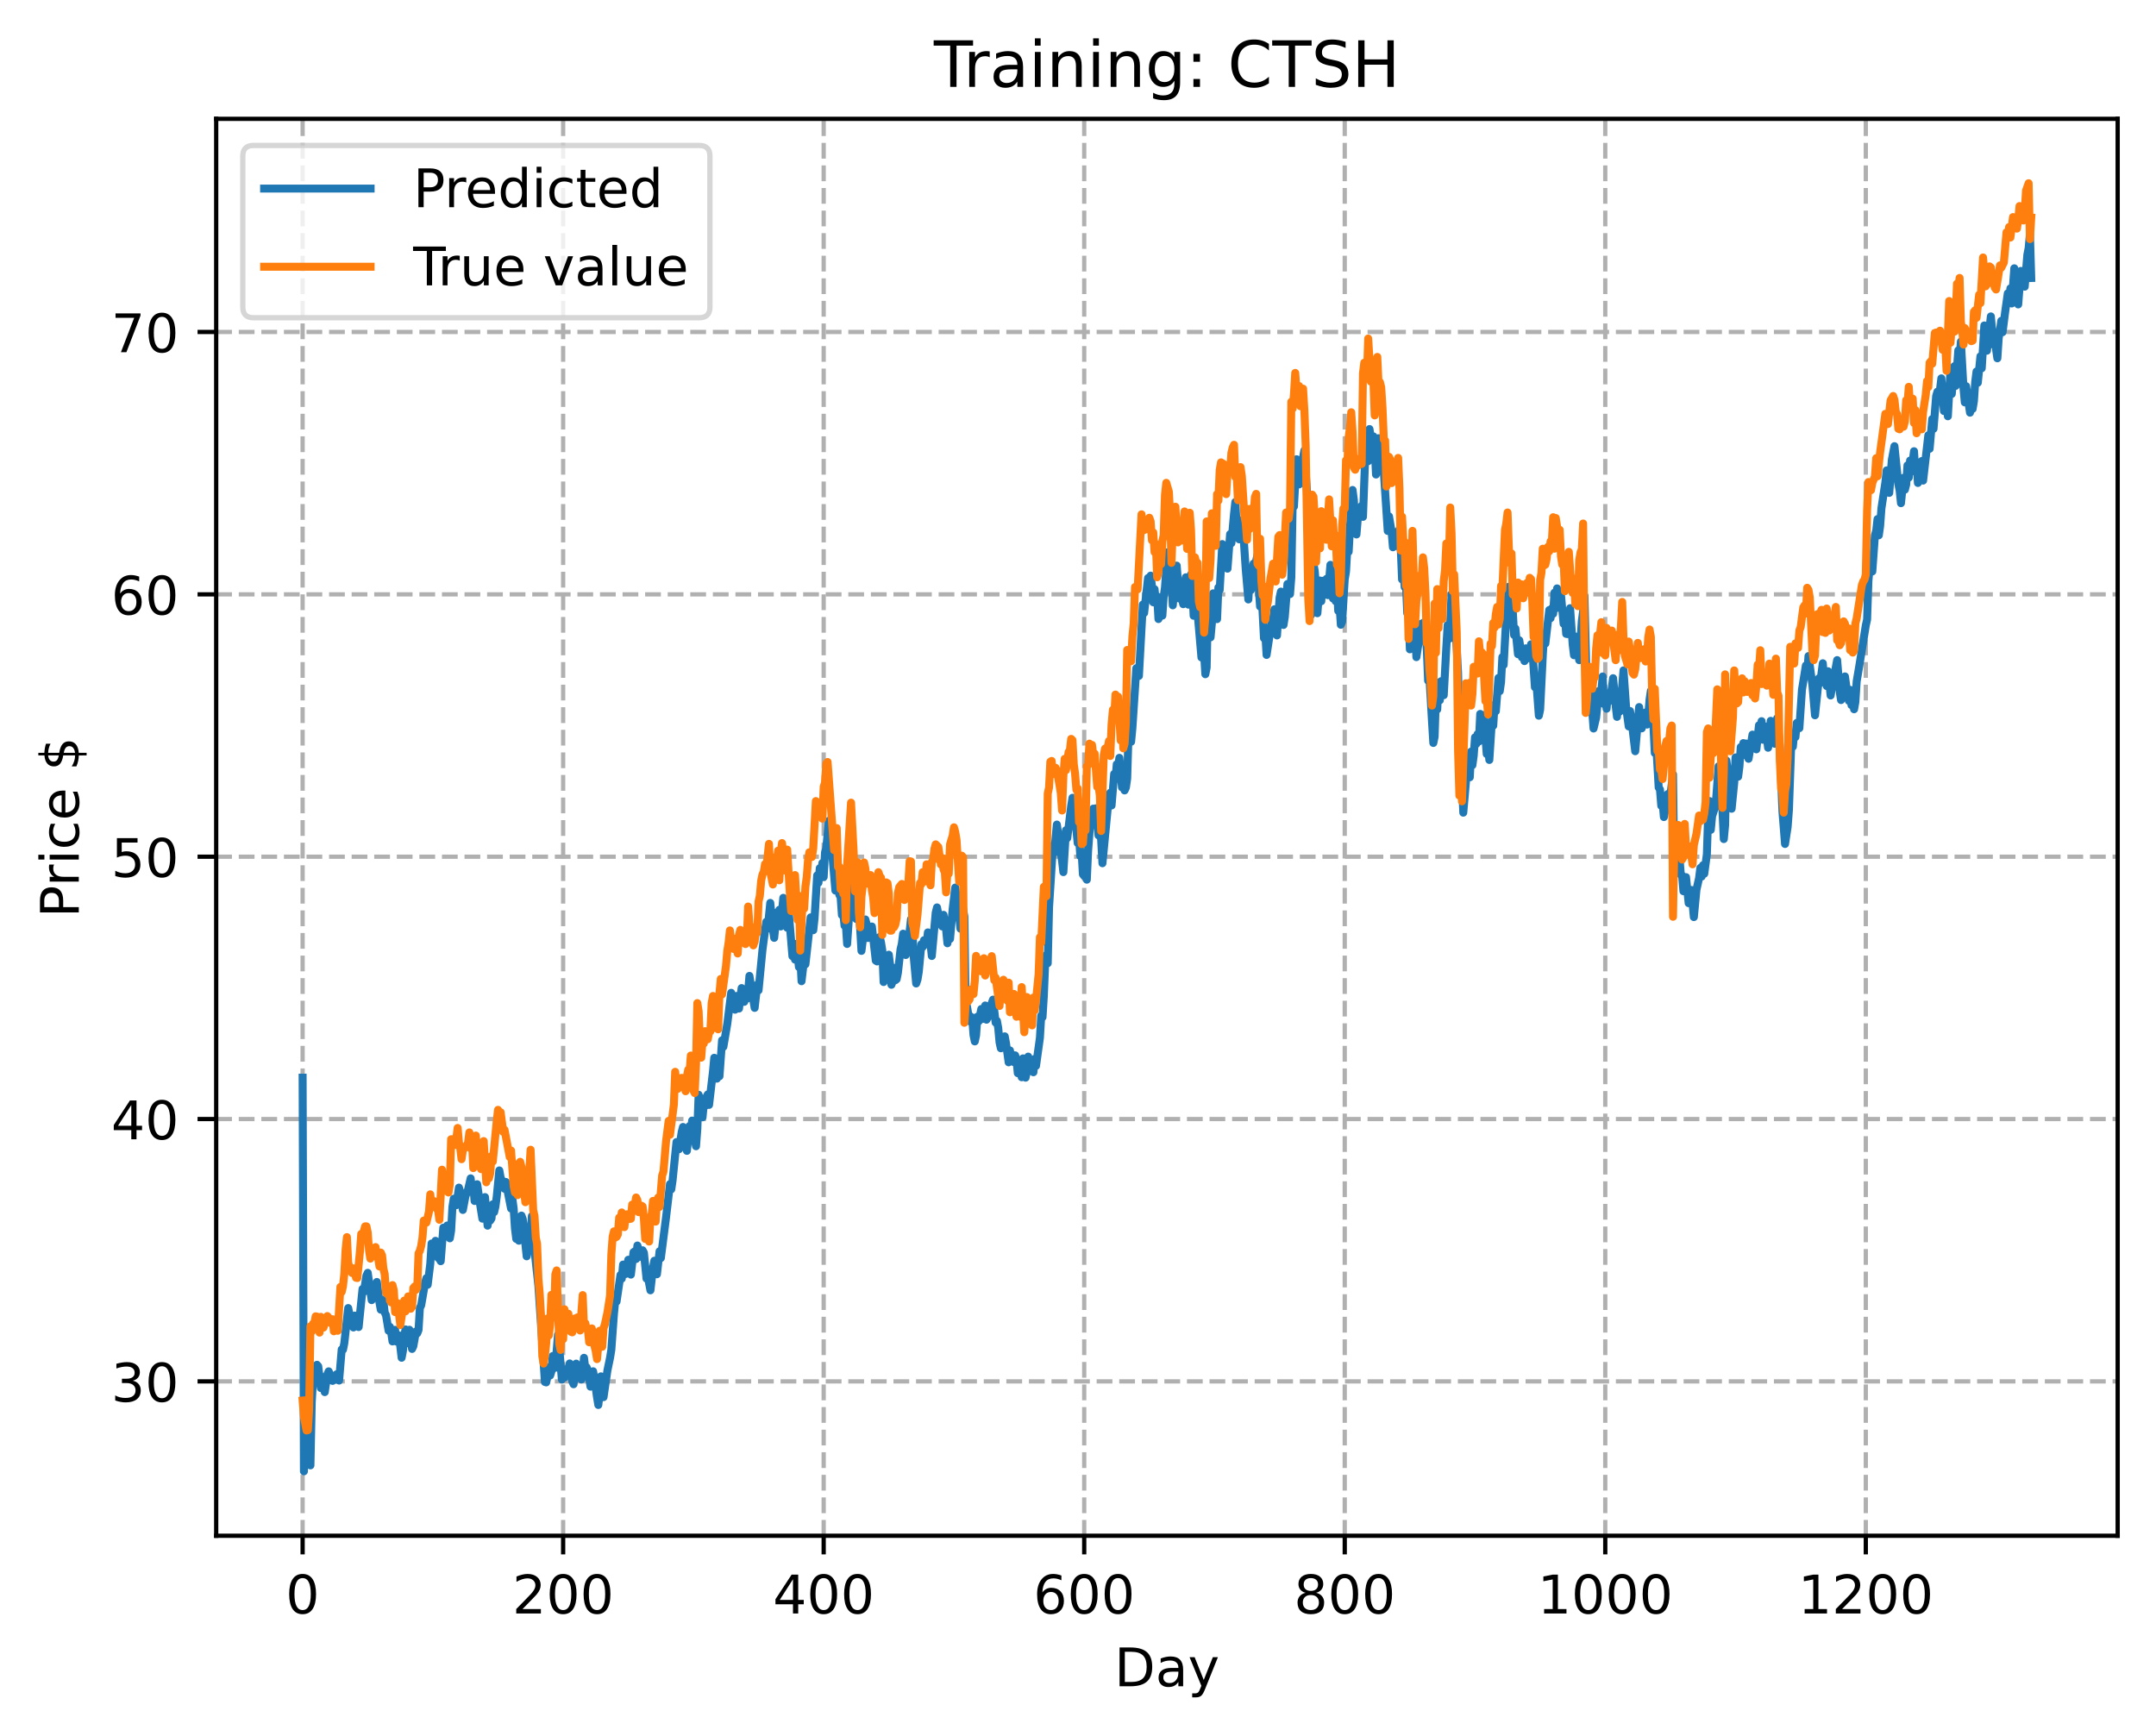 <?xml version="1.0" encoding="utf-8" standalone="no"?>
<!DOCTYPE svg PUBLIC "-//W3C//DTD SVG 1.1//EN"
  "http://www.w3.org/Graphics/SVG/1.1/DTD/svg11.dtd">
<!-- Created with matplotlib (https://matplotlib.org/) -->
<svg height="325.986pt" version="1.1" viewBox="0 0 404.923 325.986" width="404.923pt" xmlns="http://www.w3.org/2000/svg" xmlns:xlink="http://www.w3.org/1999/xlink">
 <defs>
  <style type="text/css">
*{stroke-linecap:butt;stroke-linejoin:round;}
  </style>
 </defs>
 <g id="figure_1">
  <g id="patch_1">
   <path d="M 0 325.986 
L 404.923 325.986 
L 404.923 0 
L 0 0 
z
" style="fill:#ffffff;"/>
  </g>
  <g id="axes_1">
   <g id="patch_2">
    <path d="M 40.603 288.43 
L 397.723 288.43 
L 397.723 22.318 
L 40.603 22.318 
z
" style="fill:#ffffff;"/>
   </g>
   <g id="matplotlib.axis_1">
    <g id="xtick_1">
     <g id="line2d_1">
      <path clip-path="url(#p65db86d644)" d="M 56.836 288.43 
L 56.836 22.318 
" style="fill:none;stroke:#b0b0b0;stroke-dasharray:2.96,1.28;stroke-dashoffset:0;stroke-width:0.8;"/>
     </g>
     <g id="line2d_2">
      <defs>
       <path d="M 0 0 
L 0 3.5 
" id="m77b7fdacdc" style="stroke:#000000;stroke-width:0.8;"/>
      </defs>
      <g>
       <use style="stroke:#000000;stroke-width:0.8;" x="56.836" xlink:href="#m77b7fdacdc" y="288.43"/>
      </g>
     </g>
     <g id="text_1">
      <!-- 0 -->
      <defs>
       <path d="M 31.781 66.406 
Q 24.172 66.406 20.328 58.906 
Q 16.5 51.422 16.5 36.375 
Q 16.5 21.391 20.328 13.891 
Q 24.172 6.391 31.781 6.391 
Q 39.453 6.391 43.281 13.891 
Q 47.125 21.391 47.125 36.375 
Q 47.125 51.422 43.281 58.906 
Q 39.453 66.406 31.781 66.406 
z
M 31.781 74.219 
Q 44.047 74.219 50.516 64.516 
Q 56.984 54.828 56.984 36.375 
Q 56.984 17.969 50.516 8.266 
Q 44.047 -1.422 31.781 -1.422 
Q 19.531 -1.422 13.062 8.266 
Q 6.594 17.969 6.594 36.375 
Q 6.594 54.828 13.062 64.516 
Q 19.531 74.219 31.781 74.219 
z
" id="DejaVuSans-48"/>
      </defs>
      <g transform="translate(53.655 303.029)scale(0.1 -0.1)">
       <use xlink:href="#DejaVuSans-48"/>
      </g>
     </g>
    </g>
    <g id="xtick_2">
     <g id="line2d_3">
      <path clip-path="url(#p65db86d644)" d="M 105.766 288.43 
L 105.766 22.318 
" style="fill:none;stroke:#b0b0b0;stroke-dasharray:2.96,1.28;stroke-dashoffset:0;stroke-width:0.8;"/>
     </g>
     <g id="line2d_4">
      <g>
       <use style="stroke:#000000;stroke-width:0.8;" x="105.766" xlink:href="#m77b7fdacdc" y="288.43"/>
      </g>
     </g>
     <g id="text_2">
      <!-- 200 -->
      <defs>
       <path d="M 19.188 8.297 
L 53.609 8.297 
L 53.609 0 
L 7.328 0 
L 7.328 8.297 
Q 12.938 14.109 22.625 23.891 
Q 32.328 33.688 34.812 36.531 
Q 39.547 41.844 41.422 45.531 
Q 43.312 49.219 43.312 52.781 
Q 43.312 58.594 39.234 62.25 
Q 35.156 65.922 28.609 65.922 
Q 23.969 65.922 18.812 64.312 
Q 13.672 62.703 7.812 59.422 
L 7.812 69.391 
Q 13.766 71.781 18.938 73 
Q 24.125 74.219 28.422 74.219 
Q 39.75 74.219 46.484 68.547 
Q 53.219 62.891 53.219 53.422 
Q 53.219 48.922 51.531 44.891 
Q 49.859 40.875 45.406 35.406 
Q 44.188 33.984 37.641 27.219 
Q 31.109 20.453 19.188 8.297 
z
" id="DejaVuSans-50"/>
      </defs>
      <g transform="translate(96.223 303.029)scale(0.1 -0.1)">
       <use xlink:href="#DejaVuSans-50"/>
       <use x="63.623" xlink:href="#DejaVuSans-48"/>
       <use x="127.246" xlink:href="#DejaVuSans-48"/>
      </g>
     </g>
    </g>
    <g id="xtick_3">
     <g id="line2d_5">
      <path clip-path="url(#p65db86d644)" d="M 154.697 288.43 
L 154.697 22.318 
" style="fill:none;stroke:#b0b0b0;stroke-dasharray:2.96,1.28;stroke-dashoffset:0;stroke-width:0.8;"/>
     </g>
     <g id="line2d_6">
      <g>
       <use style="stroke:#000000;stroke-width:0.8;" x="154.697" xlink:href="#m77b7fdacdc" y="288.43"/>
      </g>
     </g>
     <g id="text_3">
      <!-- 400 -->
      <defs>
       <path d="M 37.797 64.312 
L 12.891 25.391 
L 37.797 25.391 
z
M 35.203 72.906 
L 47.609 72.906 
L 47.609 25.391 
L 58.016 25.391 
L 58.016 17.188 
L 47.609 17.188 
L 47.609 0 
L 37.797 0 
L 37.797 17.188 
L 4.891 17.188 
L 4.891 26.703 
z
" id="DejaVuSans-52"/>
      </defs>
      <g transform="translate(145.153 303.029)scale(0.1 -0.1)">
       <use xlink:href="#DejaVuSans-52"/>
       <use x="63.623" xlink:href="#DejaVuSans-48"/>
       <use x="127.246" xlink:href="#DejaVuSans-48"/>
      </g>
     </g>
    </g>
    <g id="xtick_4">
     <g id="line2d_7">
      <path clip-path="url(#p65db86d644)" d="M 203.628 288.43 
L 203.628 22.318 
" style="fill:none;stroke:#b0b0b0;stroke-dasharray:2.96,1.28;stroke-dashoffset:0;stroke-width:0.8;"/>
     </g>
     <g id="line2d_8">
      <g>
       <use style="stroke:#000000;stroke-width:0.8;" x="203.628" xlink:href="#m77b7fdacdc" y="288.43"/>
      </g>
     </g>
     <g id="text_4">
      <!-- 600 -->
      <defs>
       <path d="M 33.016 40.375 
Q 26.375 40.375 22.484 35.828 
Q 18.609 31.297 18.609 23.391 
Q 18.609 15.531 22.484 10.953 
Q 26.375 6.391 33.016 6.391 
Q 39.656 6.391 43.531 10.953 
Q 47.406 15.531 47.406 23.391 
Q 47.406 31.297 43.531 35.828 
Q 39.656 40.375 33.016 40.375 
z
M 52.594 71.297 
L 52.594 62.312 
Q 48.875 64.062 45.094 64.984 
Q 41.312 65.922 37.594 65.922 
Q 27.828 65.922 22.672 59.328 
Q 17.531 52.734 16.797 39.406 
Q 19.672 43.656 24.016 45.922 
Q 28.375 48.188 33.594 48.188 
Q 44.578 48.188 50.953 41.516 
Q 57.328 34.859 57.328 23.391 
Q 57.328 12.156 50.688 5.359 
Q 44.047 -1.422 33.016 -1.422 
Q 20.359 -1.422 13.672 8.266 
Q 6.984 17.969 6.984 36.375 
Q 6.984 53.656 15.188 63.938 
Q 23.391 74.219 37.203 74.219 
Q 40.922 74.219 44.703 73.484 
Q 48.484 72.75 52.594 71.297 
z
" id="DejaVuSans-54"/>
      </defs>
      <g transform="translate(194.084 303.029)scale(0.1 -0.1)">
       <use xlink:href="#DejaVuSans-54"/>
       <use x="63.623" xlink:href="#DejaVuSans-48"/>
       <use x="127.246" xlink:href="#DejaVuSans-48"/>
      </g>
     </g>
    </g>
    <g id="xtick_5">
     <g id="line2d_9">
      <path clip-path="url(#p65db86d644)" d="M 252.558 288.43 
L 252.558 22.318 
" style="fill:none;stroke:#b0b0b0;stroke-dasharray:2.96,1.28;stroke-dashoffset:0;stroke-width:0.8;"/>
     </g>
     <g id="line2d_10">
      <g>
       <use style="stroke:#000000;stroke-width:0.8;" x="252.558" xlink:href="#m77b7fdacdc" y="288.43"/>
      </g>
     </g>
     <g id="text_5">
      <!-- 800 -->
      <defs>
       <path d="M 31.781 34.625 
Q 24.75 34.625 20.719 30.859 
Q 16.703 27.094 16.703 20.516 
Q 16.703 13.922 20.719 10.156 
Q 24.75 6.391 31.781 6.391 
Q 38.812 6.391 42.859 10.172 
Q 46.922 13.969 46.922 20.516 
Q 46.922 27.094 42.891 30.859 
Q 38.875 34.625 31.781 34.625 
z
M 21.922 38.812 
Q 15.578 40.375 12.031 44.719 
Q 8.5 49.078 8.5 55.328 
Q 8.5 64.062 14.719 69.141 
Q 20.953 74.219 31.781 74.219 
Q 42.672 74.219 48.875 69.141 
Q 55.078 64.062 55.078 55.328 
Q 55.078 49.078 51.531 44.719 
Q 48 40.375 41.703 38.812 
Q 48.828 37.156 52.797 32.312 
Q 56.781 27.484 56.781 20.516 
Q 56.781 9.906 50.312 4.234 
Q 43.844 -1.422 31.781 -1.422 
Q 19.734 -1.422 13.25 4.234 
Q 6.781 9.906 6.781 20.516 
Q 6.781 27.484 10.781 32.312 
Q 14.797 37.156 21.922 38.812 
z
M 18.312 54.391 
Q 18.312 48.734 21.844 45.562 
Q 25.391 42.391 31.781 42.391 
Q 38.141 42.391 41.719 45.562 
Q 45.312 48.734 45.312 54.391 
Q 45.312 60.062 41.719 63.234 
Q 38.141 66.406 31.781 66.406 
Q 25.391 66.406 21.844 63.234 
Q 18.312 60.062 18.312 54.391 
z
" id="DejaVuSans-56"/>
      </defs>
      <g transform="translate(243.015 303.029)scale(0.1 -0.1)">
       <use xlink:href="#DejaVuSans-56"/>
       <use x="63.623" xlink:href="#DejaVuSans-48"/>
       <use x="127.246" xlink:href="#DejaVuSans-48"/>
      </g>
     </g>
    </g>
    <g id="xtick_6">
     <g id="line2d_11">
      <path clip-path="url(#p65db86d644)" d="M 301.489 288.43 
L 301.489 22.318 
" style="fill:none;stroke:#b0b0b0;stroke-dasharray:2.96,1.28;stroke-dashoffset:0;stroke-width:0.8;"/>
     </g>
     <g id="line2d_12">
      <g>
       <use style="stroke:#000000;stroke-width:0.8;" x="301.489" xlink:href="#m77b7fdacdc" y="288.43"/>
      </g>
     </g>
     <g id="text_6">
      <!-- 1000 -->
      <defs>
       <path d="M 12.406 8.297 
L 28.516 8.297 
L 28.516 63.922 
L 10.984 60.406 
L 10.984 69.391 
L 28.422 72.906 
L 38.281 72.906 
L 38.281 8.297 
L 54.391 8.297 
L 54.391 0 
L 12.406 0 
z
" id="DejaVuSans-49"/>
      </defs>
      <g transform="translate(288.764 303.029)scale(0.1 -0.1)">
       <use xlink:href="#DejaVuSans-49"/>
       <use x="63.623" xlink:href="#DejaVuSans-48"/>
       <use x="127.246" xlink:href="#DejaVuSans-48"/>
       <use x="190.869" xlink:href="#DejaVuSans-48"/>
      </g>
     </g>
    </g>
    <g id="xtick_7">
     <g id="line2d_13">
      <path clip-path="url(#p65db86d644)" d="M 350.419 288.43 
L 350.419 22.318 
" style="fill:none;stroke:#b0b0b0;stroke-dasharray:2.96,1.28;stroke-dashoffset:0;stroke-width:0.8;"/>
     </g>
     <g id="line2d_14">
      <g>
       <use style="stroke:#000000;stroke-width:0.8;" x="350.419" xlink:href="#m77b7fdacdc" y="288.43"/>
      </g>
     </g>
     <g id="text_7">
      <!-- 1200 -->
      <g transform="translate(337.694 303.029)scale(0.1 -0.1)">
       <use xlink:href="#DejaVuSans-49"/>
       <use x="63.623" xlink:href="#DejaVuSans-50"/>
       <use x="127.246" xlink:href="#DejaVuSans-48"/>
       <use x="190.869" xlink:href="#DejaVuSans-48"/>
      </g>
     </g>
    </g>
    <g id="text_8">
     <!-- Day -->
     <defs>
      <path d="M 19.672 64.797 
L 19.672 8.109 
L 31.594 8.109 
Q 46.688 8.109 53.688 14.938 
Q 60.688 21.781 60.688 36.531 
Q 60.688 51.172 53.688 57.984 
Q 46.688 64.797 31.594 64.797 
z
M 9.812 72.906 
L 30.078 72.906 
Q 51.266 72.906 61.172 64.094 
Q 71.094 55.281 71.094 36.531 
Q 71.094 17.672 61.125 8.828 
Q 51.172 0 30.078 0 
L 9.812 0 
z
" id="DejaVuSans-68"/>
      <path d="M 34.281 27.484 
Q 23.391 27.484 19.188 25 
Q 14.984 22.516 14.984 16.5 
Q 14.984 11.719 18.141 8.906 
Q 21.297 6.109 26.703 6.109 
Q 34.188 6.109 38.703 11.406 
Q 43.219 16.703 43.219 25.484 
L 43.219 27.484 
z
M 52.203 31.203 
L 52.203 0 
L 43.219 0 
L 43.219 8.297 
Q 40.141 3.328 35.547 0.953 
Q 30.953 -1.422 24.312 -1.422 
Q 15.922 -1.422 10.953 3.297 
Q 6 8.016 6 15.922 
Q 6 25.141 12.172 29.828 
Q 18.359 34.516 30.609 34.516 
L 43.219 34.516 
L 43.219 35.406 
Q 43.219 41.609 39.141 45 
Q 35.062 48.391 27.688 48.391 
Q 23 48.391 18.547 47.266 
Q 14.109 46.141 10.016 43.891 
L 10.016 52.203 
Q 14.938 54.109 19.578 55.047 
Q 24.219 56 28.609 56 
Q 40.484 56 46.344 49.844 
Q 52.203 43.703 52.203 31.203 
z
" id="DejaVuSans-97"/>
      <path d="M 32.172 -5.078 
Q 28.375 -14.844 24.75 -17.812 
Q 21.141 -20.797 15.094 -20.797 
L 7.906 -20.797 
L 7.906 -13.281 
L 13.188 -13.281 
Q 16.891 -13.281 18.938 -11.516 
Q 21 -9.766 23.484 -3.219 
L 25.094 0.875 
L 2.984 54.688 
L 12.5 54.688 
L 29.594 11.922 
L 46.688 54.688 
L 56.203 54.688 
z
" id="DejaVuSans-121"/>
     </defs>
     <g transform="translate(209.29 316.707)scale(0.1 -0.1)">
      <use xlink:href="#DejaVuSans-68"/>
      <use x="77.002" xlink:href="#DejaVuSans-97"/>
      <use x="138.281" xlink:href="#DejaVuSans-121"/>
     </g>
    </g>
   </g>
   <g id="matplotlib.axis_2">
    <g id="ytick_1">
     <g id="line2d_15">
      <path clip-path="url(#p65db86d644)" d="M 40.603 259.445 
L 397.723 259.445 
" style="fill:none;stroke:#b0b0b0;stroke-dasharray:2.96,1.28;stroke-dashoffset:0;stroke-width:0.8;"/>
     </g>
     <g id="line2d_16">
      <defs>
       <path d="M 0 0 
L -3.5 0 
" id="m29880f2627" style="stroke:#000000;stroke-width:0.8;"/>
      </defs>
      <g>
       <use style="stroke:#000000;stroke-width:0.8;" x="40.603" xlink:href="#m29880f2627" y="259.445"/>
      </g>
     </g>
     <g id="text_9">
      <!-- 30 -->
      <defs>
       <path d="M 40.578 39.312 
Q 47.656 37.797 51.625 33 
Q 55.609 28.219 55.609 21.188 
Q 55.609 10.406 48.188 4.484 
Q 40.766 -1.422 27.094 -1.422 
Q 22.516 -1.422 17.656 -0.516 
Q 12.797 0.391 7.625 2.203 
L 7.625 11.719 
Q 11.719 9.328 16.594 8.109 
Q 21.484 6.891 26.812 6.891 
Q 36.078 6.891 40.938 10.547 
Q 45.797 14.203 45.797 21.188 
Q 45.797 27.641 41.281 31.266 
Q 36.766 34.906 28.719 34.906 
L 20.219 34.906 
L 20.219 43.016 
L 29.109 43.016 
Q 36.375 43.016 40.234 45.922 
Q 44.094 48.828 44.094 54.297 
Q 44.094 59.906 40.109 62.906 
Q 36.141 65.922 28.719 65.922 
Q 24.656 65.922 20.016 65.031 
Q 15.375 64.156 9.812 62.312 
L 9.812 71.094 
Q 15.438 72.656 20.344 73.438 
Q 25.25 74.219 29.594 74.219 
Q 40.828 74.219 47.359 69.109 
Q 53.906 64.016 53.906 55.328 
Q 53.906 49.266 50.438 45.094 
Q 46.969 40.922 40.578 39.312 
z
" id="DejaVuSans-51"/>
      </defs>
      <g transform="translate(20.878 263.244)scale(0.1 -0.1)">
       <use xlink:href="#DejaVuSans-51"/>
       <use x="63.623" xlink:href="#DejaVuSans-48"/>
      </g>
     </g>
    </g>
    <g id="ytick_2">
     <g id="line2d_17">
      <path clip-path="url(#p65db86d644)" d="M 40.603 210.171 
L 397.723 210.171 
" style="fill:none;stroke:#b0b0b0;stroke-dasharray:2.96,1.28;stroke-dashoffset:0;stroke-width:0.8;"/>
     </g>
     <g id="line2d_18">
      <g>
       <use style="stroke:#000000;stroke-width:0.8;" x="40.603" xlink:href="#m29880f2627" y="210.171"/>
      </g>
     </g>
     <g id="text_10">
      <!-- 40 -->
      <g transform="translate(20.878 213.971)scale(0.1 -0.1)">
       <use xlink:href="#DejaVuSans-52"/>
       <use x="63.623" xlink:href="#DejaVuSans-48"/>
      </g>
     </g>
    </g>
    <g id="ytick_3">
     <g id="line2d_19">
      <path clip-path="url(#p65db86d644)" d="M 40.603 160.898 
L 397.723 160.898 
" style="fill:none;stroke:#b0b0b0;stroke-dasharray:2.96,1.28;stroke-dashoffset:0;stroke-width:0.8;"/>
     </g>
     <g id="line2d_20">
      <g>
       <use style="stroke:#000000;stroke-width:0.8;" x="40.603" xlink:href="#m29880f2627" y="160.898"/>
      </g>
     </g>
     <g id="text_11">
      <!-- 50 -->
      <defs>
       <path d="M 10.797 72.906 
L 49.516 72.906 
L 49.516 64.594 
L 19.828 64.594 
L 19.828 46.734 
Q 21.969 47.469 24.109 47.828 
Q 26.266 48.188 28.422 48.188 
Q 40.625 48.188 47.75 41.5 
Q 54.891 34.812 54.891 23.391 
Q 54.891 11.625 47.562 5.094 
Q 40.234 -1.422 26.906 -1.422 
Q 22.312 -1.422 17.547 -0.641 
Q 12.797 0.141 7.719 1.703 
L 7.719 11.625 
Q 12.109 9.234 16.797 8.062 
Q 21.484 6.891 26.703 6.891 
Q 35.156 6.891 40.078 11.328 
Q 45.016 15.766 45.016 23.391 
Q 45.016 31 40.078 35.438 
Q 35.156 39.891 26.703 39.891 
Q 22.75 39.891 18.812 39.016 
Q 14.891 38.141 10.797 36.281 
z
" id="DejaVuSans-53"/>
      </defs>
      <g transform="translate(20.878 164.698)scale(0.1 -0.1)">
       <use xlink:href="#DejaVuSans-53"/>
       <use x="63.623" xlink:href="#DejaVuSans-48"/>
      </g>
     </g>
    </g>
    <g id="ytick_4">
     <g id="line2d_21">
      <path clip-path="url(#p65db86d644)" d="M 40.603 111.625 
L 397.723 111.625 
" style="fill:none;stroke:#b0b0b0;stroke-dasharray:2.96,1.28;stroke-dashoffset:0;stroke-width:0.8;"/>
     </g>
     <g id="line2d_22">
      <g>
       <use style="stroke:#000000;stroke-width:0.8;" x="40.603" xlink:href="#m29880f2627" y="111.625"/>
      </g>
     </g>
     <g id="text_12">
      <!-- 60 -->
      <g transform="translate(20.878 115.424)scale(0.1 -0.1)">
       <use xlink:href="#DejaVuSans-54"/>
       <use x="63.623" xlink:href="#DejaVuSans-48"/>
      </g>
     </g>
    </g>
    <g id="ytick_5">
     <g id="line2d_23">
      <path clip-path="url(#p65db86d644)" d="M 40.603 62.352 
L 397.723 62.352 
" style="fill:none;stroke:#b0b0b0;stroke-dasharray:2.96,1.28;stroke-dashoffset:0;stroke-width:0.8;"/>
     </g>
     <g id="line2d_24">
      <g>
       <use style="stroke:#000000;stroke-width:0.8;" x="40.603" xlink:href="#m29880f2627" y="62.352"/>
      </g>
     </g>
     <g id="text_13">
      <!-- 70 -->
      <defs>
       <path d="M 8.203 72.906 
L 55.078 72.906 
L 55.078 68.703 
L 28.609 0 
L 18.312 0 
L 43.219 64.594 
L 8.203 64.594 
z
" id="DejaVuSans-55"/>
      </defs>
      <g transform="translate(20.878 66.151)scale(0.1 -0.1)">
       <use xlink:href="#DejaVuSans-55"/>
       <use x="63.623" xlink:href="#DejaVuSans-48"/>
      </g>
     </g>
    </g>
    <g id="text_14">
     <!-- Price $ -->
     <defs>
      <path d="M 19.672 64.797 
L 19.672 37.406 
L 32.078 37.406 
Q 38.969 37.406 42.719 40.969 
Q 46.484 44.531 46.484 51.125 
Q 46.484 57.672 42.719 61.234 
Q 38.969 64.797 32.078 64.797 
z
M 9.812 72.906 
L 32.078 72.906 
Q 44.344 72.906 50.609 67.359 
Q 56.891 61.812 56.891 51.125 
Q 56.891 40.328 50.609 34.812 
Q 44.344 29.297 32.078 29.297 
L 19.672 29.297 
L 19.672 0 
L 9.812 0 
z
" id="DejaVuSans-80"/>
      <path d="M 41.109 46.297 
Q 39.594 47.172 37.812 47.578 
Q 36.031 48 33.891 48 
Q 26.266 48 22.188 43.047 
Q 18.109 38.094 18.109 28.812 
L 18.109 0 
L 9.078 0 
L 9.078 54.688 
L 18.109 54.688 
L 18.109 46.188 
Q 20.953 51.172 25.484 53.578 
Q 30.031 56 36.531 56 
Q 37.453 56 38.578 55.875 
Q 39.703 55.766 41.062 55.516 
z
" id="DejaVuSans-114"/>
      <path d="M 9.422 54.688 
L 18.406 54.688 
L 18.406 0 
L 9.422 0 
z
M 9.422 75.984 
L 18.406 75.984 
L 18.406 64.594 
L 9.422 64.594 
z
" id="DejaVuSans-105"/>
      <path d="M 48.781 52.594 
L 48.781 44.188 
Q 44.969 46.297 41.141 47.344 
Q 37.312 48.391 33.406 48.391 
Q 24.656 48.391 19.812 42.844 
Q 14.984 37.312 14.984 27.297 
Q 14.984 17.281 19.812 11.734 
Q 24.656 6.203 33.406 6.203 
Q 37.312 6.203 41.141 7.25 
Q 44.969 8.297 48.781 10.406 
L 48.781 2.094 
Q 45.016 0.344 40.984 -0.531 
Q 36.969 -1.422 32.422 -1.422 
Q 20.062 -1.422 12.781 6.344 
Q 5.516 14.109 5.516 27.297 
Q 5.516 40.672 12.859 48.328 
Q 20.219 56 33.016 56 
Q 37.156 56 41.109 55.141 
Q 45.062 54.297 48.781 52.594 
z
" id="DejaVuSans-99"/>
      <path d="M 56.203 29.594 
L 56.203 25.203 
L 14.891 25.203 
Q 15.484 15.922 20.484 11.062 
Q 25.484 6.203 34.422 6.203 
Q 39.594 6.203 44.453 7.469 
Q 49.312 8.734 54.109 11.281 
L 54.109 2.781 
Q 49.266 0.734 44.188 -0.344 
Q 39.109 -1.422 33.891 -1.422 
Q 20.797 -1.422 13.156 6.188 
Q 5.516 13.812 5.516 26.812 
Q 5.516 40.234 12.766 48.109 
Q 20.016 56 32.328 56 
Q 43.359 56 49.781 48.891 
Q 56.203 41.797 56.203 29.594 
z
M 47.219 32.234 
Q 47.125 39.594 43.094 43.984 
Q 39.062 48.391 32.422 48.391 
Q 24.906 48.391 20.391 44.141 
Q 15.875 39.891 15.188 32.172 
z
" id="DejaVuSans-101"/>
      <path id="DejaVuSans-32"/>
      <path d="M 33.797 -14.703 
L 28.906 -14.703 
L 28.859 0 
Q 23.734 0.094 18.609 1.188 
Q 13.484 2.297 8.297 4.5 
L 8.297 13.281 
Q 13.281 10.156 18.375 8.562 
Q 23.484 6.984 28.906 6.938 
L 28.906 29.203 
Q 18.109 30.953 13.203 35.156 
Q 8.297 39.359 8.297 46.688 
Q 8.297 54.641 13.625 59.219 
Q 18.953 63.812 28.906 64.5 
L 28.906 75.984 
L 33.797 75.984 
L 33.797 64.656 
Q 38.328 64.453 42.578 63.688 
Q 46.828 62.938 50.875 61.625 
L 50.875 53.078 
Q 46.828 55.125 42.547 56.25 
Q 38.281 57.375 33.797 57.562 
L 33.797 36.719 
Q 44.875 35.016 50.094 30.609 
Q 55.328 26.219 55.328 18.609 
Q 55.328 10.359 49.781 5.594 
Q 44.234 0.828 33.797 0.094 
z
M 28.906 37.594 
L 28.906 57.625 
Q 23.25 56.984 20.266 54.391 
Q 17.281 51.812 17.281 47.516 
Q 17.281 43.312 20.031 40.969 
Q 22.797 38.625 28.906 37.594 
z
M 33.797 28.219 
L 33.797 7.078 
Q 39.984 7.906 43.141 10.594 
Q 46.297 13.281 46.297 17.672 
Q 46.297 21.969 43.281 24.5 
Q 40.281 27.047 33.797 28.219 
z
" id="DejaVuSans-36"/>
     </defs>
     <g transform="translate(14.798 172.342)rotate(-90)scale(0.1 -0.1)">
      <use xlink:href="#DejaVuSans-80"/>
      <use x="58.553" xlink:href="#DejaVuSans-114"/>
      <use x="99.666" xlink:href="#DejaVuSans-105"/>
      <use x="127.449" xlink:href="#DejaVuSans-99"/>
      <use x="182.43" xlink:href="#DejaVuSans-101"/>
      <use x="243.953" xlink:href="#DejaVuSans-32"/>
      <use x="275.74" xlink:href="#DejaVuSans-36"/>
     </g>
    </g>
   </g>
   <g id="line2d_25">
    <path clip-path="url(#p65db86d644)" d="M 56.836 202.404 
L 57.081 276.334 
L 57.325 269.258 
L 57.57 274.068 
L 57.814 271.878 
L 58.059 274.994 
L 58.304 275.215 
L 58.548 263.363 
L 58.793 259.043 
L 59.038 259.394 
L 59.282 257.193 
L 59.527 256.326 
L 59.772 256.614 
L 60.261 260.695 
L 60.506 258.608 
L 60.75 259.46 
L 60.995 261.456 
L 61.484 258.117 
L 61.729 257.556 
L 62.463 259.35 
L 62.708 258.437 
L 62.952 259.135 
L 63.197 258.12 
L 63.441 258.034 
L 63.686 259.285 
L 64.175 253.439 
L 64.42 253.489 
L 64.665 252.262 
L 65.399 245.669 
L 65.888 248.123 
L 66.377 249.315 
L 66.622 247.085 
L 66.867 247.153 
L 67.111 248.737 
L 67.356 249.239 
L 68.09 242.083 
L 68.335 242.629 
L 68.824 239.565 
L 69.069 239.056 
L 69.802 244.182 
L 70.047 242.729 
L 70.292 243.453 
L 70.536 242.926 
L 70.781 240.769 
L 71.27 244.648 
L 71.515 245.975 
L 71.76 244.081 
L 72.004 244.349 
L 72.249 246.502 
L 72.494 246.995 
L 72.983 249.926 
L 73.228 249.202 
L 73.472 250.288 
L 73.717 251.938 
L 73.962 250.037 
L 74.206 249.765 
L 74.451 251.961 
L 74.696 250.925 
L 74.94 250.8 
L 75.429 255.004 
L 75.674 253.722 
L 75.919 250.838 
L 76.163 249.681 
L 76.408 252.279 
L 76.653 251.709 
L 76.897 249.745 
L 77.387 253.348 
L 77.631 252.824 
L 78.121 250.064 
L 78.365 250.405 
L 78.61 249.777 
L 78.855 245.662 
L 79.099 245.167 
L 79.833 240.948 
L 80.078 240.059 
L 80.323 241.293 
L 80.812 237.363 
L 81.056 233.546 
L 81.546 235.617 
L 81.79 233.042 
L 82.28 236.241 
L 82.524 236.389 
L 82.769 236.869 
L 83.258 230.572 
L 83.503 230.99 
L 83.748 231.799 
L 83.992 230.164 
L 84.482 232.569 
L 84.726 231.131 
L 84.971 226.659 
L 85.216 225.14 
L 85.705 226.347 
L 86.194 223.046 
L 86.439 223.83 
L 86.928 227.243 
L 87.417 224.656 
L 87.907 223.435 
L 88.396 221.31 
L 88.641 223.664 
L 88.885 222.556 
L 89.13 225.565 
L 89.619 222.414 
L 90.109 225.818 
L 90.598 228.881 
L 90.843 227.587 
L 91.087 224.828 
L 91.577 230.196 
L 91.821 228.364 
L 92.066 229.241 
L 92.311 228.835 
L 92.555 226.181 
L 92.8 227.655 
L 93.044 226.628 
L 93.289 224.779 
L 93.778 219.822 
L 94.023 221.18 
L 94.268 221.69 
L 94.757 223.264 
L 95.002 221.988 
L 95.98 226.972 
L 96.225 225.132 
L 96.47 226.936 
L 96.714 230.723 
L 96.959 232.682 
L 97.204 232.021 
L 97.448 233.02 
L 97.938 228.302 
L 98.182 228.964 
L 98.916 235.954 
L 99.161 234.134 
L 99.405 234.35 
L 99.895 228.389 
L 100.384 234.815 
L 101.118 241.504 
L 102.341 259.554 
L 102.586 259.63 
L 102.831 258.517 
L 103.075 256.812 
L 103.32 258.338 
L 103.565 257.567 
L 103.809 254.672 
L 104.054 255.32 
L 104.299 256.89 
L 104.788 250.697 
L 105.032 253.089 
L 105.522 259.098 
L 105.766 257.278 
L 106.011 258.727 
L 106.256 257.184 
L 106.5 258.222 
L 106.99 256.07 
L 107.479 259.436 
L 107.724 259.979 
L 108.213 256.109 
L 108.458 257.456 
L 108.702 257.717 
L 109.192 259.089 
L 109.436 257.501 
L 109.681 255.014 
L 109.926 257.068 
L 110.17 256.783 
L 110.415 257.389 
L 110.904 260.432 
L 111.149 259.274 
L 111.393 257.543 
L 111.638 258.894 
L 112.127 262.417 
L 112.372 263.873 
L 112.617 261.804 
L 112.861 258.496 
L 113.106 259.958 
L 113.351 262.403 
L 114.085 257.358 
L 114.574 255.016 
L 114.819 253.495 
L 115.308 246.735 
L 115.553 244.234 
L 115.797 244.457 
L 116.531 239.458 
L 116.776 240.15 
L 117.02 237.507 
L 117.51 239.271 
L 117.999 236.598 
L 118.488 239.39 
L 118.978 235.184 
L 119.222 235.004 
L 119.467 236.457 
L 119.712 233.924 
L 119.956 234.736 
L 120.201 236.04 
L 120.446 235.146 
L 120.69 234.822 
L 120.935 235.276 
L 121.424 240.142 
L 121.669 239.775 
L 122.158 242.337 
L 122.648 238.088 
L 122.892 236.783 
L 123.137 237.53 
L 123.381 239.323 
L 123.871 235 
L 124.115 236.285 
L 125.094 228.621 
L 125.828 222.387 
L 126.073 223.37 
L 126.317 221.722 
L 127.051 214.491 
L 127.541 215.835 
L 128.03 212.612 
L 128.275 211.659 
L 128.764 214.344 
L 129.008 216.146 
L 129.498 211.49 
L 129.742 212.728 
L 129.987 210.461 
L 130.232 211.417 
L 130.476 213.998 
L 130.721 215.282 
L 130.966 212.053 
L 131.21 205.612 
L 131.455 206.41 
L 131.944 209.845 
L 132.189 207.267 
L 132.434 207.724 
L 132.678 206.014 
L 132.923 205.55 
L 133.168 207.516 
L 133.902 201.29 
L 134.146 198.664 
L 134.636 202.583 
L 134.88 201.101 
L 135.125 202.142 
L 135.614 195.382 
L 135.859 196.605 
L 136.593 192.283 
L 137.327 186.462 
L 137.571 187.643 
L 137.816 188.122 
L 138.061 189.633 
L 138.305 187.058 
L 138.55 187.399 
L 138.795 189.422 
L 139.284 185.573 
L 139.529 186.582 
L 139.773 188.159 
L 140.018 186.241 
L 140.263 187.591 
L 140.507 186.263 
L 140.752 183.288 
L 141.73 189.294 
L 142.22 184.943 
L 142.464 185.998 
L 143.198 178.417 
L 143.688 174.692 
L 143.932 173.116 
L 144.177 174.401 
L 144.666 169.578 
L 145.156 174.513 
L 145.4 176.143 
L 145.89 171.383 
L 146.134 172.907 
L 146.379 170.867 
L 146.624 174 
L 147.113 168.626 
L 147.847 174.245 
L 148.091 170.729 
L 148.825 179.584 
L 149.07 178.435 
L 149.315 180.229 
L 149.559 177.263 
L 150.049 181.628 
L 150.293 179.527 
L 150.538 184.284 
L 151.027 180.139 
L 151.272 181.102 
L 152.251 172.296 
L 152.495 173.074 
L 152.74 174.703 
L 152.984 172.451 
L 153.474 164.406 
L 153.718 165.795 
L 153.963 163.048 
L 154.208 164.608 
L 154.452 162.085 
L 154.697 164.715 
L 154.942 160.151 
L 155.186 159.269 
L 155.676 154.156 
L 156.165 158.68 
L 156.899 167.261 
L 157.144 165.205 
L 157.388 164.451 
L 157.633 168.043 
L 157.878 168.482 
L 158.122 171.861 
L 158.367 171.387 
L 158.612 173.856 
L 158.856 173.561 
L 159.101 177.29 
L 160.079 163.006 
L 160.569 167.36 
L 160.813 172.595 
L 161.303 170.216 
L 161.792 178.589 
L 162.526 172.686 
L 162.771 173.57 
L 163.015 176.17 
L 163.26 174.854 
L 163.505 176.007 
L 163.749 174.011 
L 164.483 180.417 
L 164.728 180.57 
L 165.217 175.975 
L 165.462 176.978 
L 165.706 178.506 
L 165.951 184.441 
L 166.196 181.466 
L 166.44 183.591 
L 166.685 180.096 
L 166.93 179.307 
L 167.174 181.237 
L 167.419 184.956 
L 167.664 184.312 
L 167.908 181.78 
L 168.153 184.103 
L 168.398 183.909 
L 168.642 182.673 
L 169.132 178.283 
L 169.376 177.264 
L 169.621 175.358 
L 169.866 178.174 
L 170.11 179.364 
L 170.355 177.761 
L 170.6 177.136 
L 171.089 172.638 
L 171.333 173.778 
L 171.578 179.379 
L 172.067 184.71 
L 172.312 184.008 
L 172.557 182.523 
L 173.046 177.328 
L 173.291 177.855 
L 173.535 176.587 
L 173.78 176.874 
L 174.025 177.354 
L 174.269 175.119 
L 174.514 175.81 
L 174.759 177.182 
L 175.003 179.55 
L 175.737 171.407 
L 175.982 170.426 
L 176.227 171.675 
L 176.471 171.932 
L 176.716 173.421 
L 176.96 173.994 
L 177.205 171.818 
L 177.694 174.651 
L 177.939 177.161 
L 178.184 175.321 
L 178.428 176.348 
L 178.918 170.765 
L 179.407 166.695 
L 179.652 168.478 
L 179.896 169.413 
L 180.386 174.422 
L 180.63 173.224 
L 180.875 170.707 
L 181.12 172.138 
L 181.364 189.375 
L 181.609 189.001 
L 181.854 190.525 
L 182.098 190.755 
L 182.343 191.946 
L 182.588 191.085 
L 182.832 194.375 
L 183.077 195.59 
L 183.321 194.443 
L 183.566 190.955 
L 183.811 191.821 
L 184.3 189.502 
L 184.545 191.376 
L 185.034 188.845 
L 185.279 191.513 
L 185.523 191.061 
L 185.768 189.711 
L 186.502 187.742 
L 186.991 192.054 
L 187.236 191.734 
L 187.481 193.073 
L 187.725 195.769 
L 187.97 196.881 
L 188.215 195.697 
L 188.459 196.618 
L 188.704 194.639 
L 188.948 195.976 
L 189.438 199.52 
L 189.682 197.286 
L 189.927 199.103 
L 190.172 198.097 
L 190.416 199.483 
L 190.661 198.209 
L 190.906 198.992 
L 191.15 201.554 
L 191.395 199.139 
L 191.64 200.018 
L 191.884 202.32 
L 192.129 198.779 
L 192.618 202.396 
L 192.863 201.253 
L 193.108 198.445 
L 193.597 201.145 
L 193.842 199.753 
L 194.086 201.382 
L 194.331 198.873 
L 194.575 200.194 
L 195.309 194.924 
L 195.554 190.755 
L 195.799 191.038 
L 196.043 187.064 
L 196.288 181.133 
L 196.533 179.341 
L 196.777 180.91 
L 197.022 170.45 
L 197.756 158.783 
L 198.001 160.134 
L 198.49 154.861 
L 198.979 158.302 
L 199.469 161.701 
L 199.713 163.796 
L 200.203 155.921 
L 200.447 157.406 
L 201.181 151.355 
L 201.426 149.839 
L 201.67 150.964 
L 202.404 158.342 
L 202.649 157.091 
L 202.894 160.795 
L 203.138 159.999 
L 203.383 164.219 
L 203.628 164.533 
L 203.872 162.731 
L 204.117 165.216 
L 204.362 159.766 
L 204.851 153.38 
L 205.096 153.452 
L 205.34 151.872 
L 205.585 153.277 
L 205.83 151.809 
L 206.319 156.9 
L 206.563 156.191 
L 206.808 157.666 
L 207.053 162.128 
L 208.031 151.933 
L 208.276 149.576 
L 208.521 148.893 
L 208.765 151.281 
L 209.255 145.358 
L 209.499 146.31 
L 209.744 143.53 
L 209.989 144.098 
L 210.233 142.329 
L 210.723 147.883 
L 210.967 145.318 
L 211.212 148.452 
L 211.457 147.909 
L 211.701 146.203 
L 211.946 137.961 
L 212.435 139.317 
L 212.68 136.724 
L 213.414 125.496 
L 213.903 126.949 
L 214.637 113.546 
L 214.882 115.13 
L 215.616 108.558 
L 215.86 110.439 
L 216.105 108.113 
L 216.35 110.028 
L 216.594 113.118 
L 216.839 110.657 
L 217.084 113.289 
L 217.328 112.003 
L 217.573 116.265 
L 217.818 115.723 
L 218.062 113.536 
L 218.307 115.625 
L 218.551 112.069 
L 218.796 110.332 
L 219.285 103.717 
L 219.775 106.779 
L 220.019 108.964 
L 220.264 113.688 
L 220.998 106.229 
L 221.487 112.413 
L 221.732 109.463 
L 221.977 112.352 
L 222.221 113.473 
L 222.711 108.425 
L 222.955 110.23 
L 223.2 113.559 
L 223.689 107.857 
L 223.934 110.699 
L 224.179 115.648 
L 224.668 112.16 
L 225.646 123.478 
L 225.891 120.797 
L 226.136 122.762 
L 226.38 126.627 
L 226.625 125.371 
L 226.87 113.219 
L 227.359 119.701 
L 227.604 117.051 
L 227.848 111.435 
L 228.582 116.278 
L 228.827 110.342 
L 229.072 110.814 
L 229.561 102.183 
L 230.295 104.799 
L 230.539 106.8 
L 231.029 100.313 
L 231.273 102.008 
L 231.763 96.512 
L 232.007 94.284 
L 232.252 98.503 
L 232.497 98.005 
L 232.741 101.296 
L 232.986 100.515 
L 233.231 97.705 
L 233.475 99.598 
L 233.965 106.96 
L 234.454 112.587 
L 234.699 108.362 
L 234.943 110.829 
L 235.433 105.855 
L 235.677 108.223 
L 235.922 105.328 
L 236.167 104.201 
L 236.411 110.518 
L 236.656 113.907 
L 236.9 110.605 
L 237.39 119.866 
L 237.634 118.957 
L 237.879 123.006 
L 238.613 118.225 
L 238.858 116.821 
L 239.102 116.323 
L 239.347 114.431 
L 239.836 119.344 
L 240.326 112.236 
L 240.57 111.114 
L 241.06 117.376 
L 241.304 115.829 
L 241.794 109.687 
L 242.283 111.575 
L 242.527 108.414 
L 242.772 94.635 
L 243.017 95.139 
L 243.506 86.253 
L 243.995 90.975 
L 244.24 86.934 
L 244.485 89.308 
L 244.729 85.927 
L 244.974 84.61 
L 245.463 92.403 
L 245.708 99.379 
L 245.953 110.315 
L 246.197 115.56 
L 246.687 105.876 
L 246.931 107.31 
L 247.176 110.442 
L 247.421 115.168 
L 247.91 109.031 
L 248.155 112.922 
L 248.399 109.079 
L 248.644 111.562 
L 248.888 109.642 
L 249.133 108.723 
L 249.378 111.773 
L 249.867 106.085 
L 250.112 108.509 
L 250.356 112.407 
L 250.601 109.567 
L 250.846 112.908 
L 251.09 110.305 
L 251.335 114.73 
L 251.58 113.625 
L 251.824 117.338 
L 252.069 116.776 
L 252.558 108.792 
L 252.803 107.293 
L 253.048 102.864 
L 253.292 103.627 
L 253.782 95.012 
L 254.026 92.025 
L 254.271 93.89 
L 254.515 98.47 
L 254.76 100.381 
L 255.005 97.44 
L 255.494 95.67 
L 255.739 94.997 
L 255.983 97.074 
L 256.473 83.782 
L 256.962 86.621 
L 257.207 80.581 
L 257.451 82.121 
L 257.696 84.858 
L 257.941 81.958 
L 258.185 84.058 
L 258.43 89.119 
L 258.675 87.249 
L 258.919 82.3 
L 259.164 85.568 
L 259.409 83.437 
L 259.653 84.893 
L 260.632 99.717 
L 260.876 96.982 
L 261.366 99.901 
L 261.61 102.782 
L 261.855 100.773 
L 262.1 102.566 
L 262.344 99.901 
L 262.589 102.057 
L 262.834 99.409 
L 263.078 102.975 
L 263.323 108.824 
L 263.568 106.997 
L 263.812 110.257 
L 264.057 109.86 
L 264.302 115.175 
L 264.546 115.467 
L 264.791 121.951 
L 265.036 120.657 
L 265.525 113.384 
L 266.014 123.418 
L 266.748 118.622 
L 266.993 117.111 
L 267.237 119.792 
L 267.482 116.861 
L 267.727 118.786 
L 267.971 121.948 
L 268.216 127.844 
L 268.461 127.201 
L 268.95 135.528 
L 269.195 139.539 
L 269.439 138.367 
L 269.684 130.925 
L 269.929 133.251 
L 270.173 128.188 
L 270.418 131.524 
L 270.663 127.935 
L 270.907 130.177 
L 271.152 130.57 
L 271.641 121.512 
L 271.886 117.394 
L 272.131 119.999 
L 272.375 117.066 
L 272.62 111.561 
L 272.864 114.839 
L 273.109 119.913 
L 273.354 117.473 
L 273.843 126.387 
L 274.332 147.391 
L 274.577 146.706 
L 274.822 152.627 
L 275.311 146.972 
L 275.556 142.092 
L 275.8 143.639 
L 276.045 145.985 
L 276.29 141.166 
L 276.534 143.712 
L 276.779 141.929 
L 277.024 138.485 
L 277.268 139.72 
L 277.513 137.865 
L 277.758 139.262 
L 278.002 134.085 
L 278.247 135.981 
L 278.491 134.284 
L 278.736 135.285 
L 279.225 141.617 
L 279.47 140.311 
L 279.715 142.728 
L 280.204 135.2 
L 280.449 136.3 
L 280.693 132.326 
L 280.938 133.577 
L 281.427 127.332 
L 281.672 129.81 
L 281.917 128.093 
L 282.161 123.415 
L 282.406 124.879 
L 282.895 115.827 
L 283.385 110.193 
L 283.874 117.201 
L 284.118 114.769 
L 284.363 119.26 
L 284.608 118.048 
L 285.097 122.866 
L 285.342 120.257 
L 285.831 123.458 
L 286.076 122.16 
L 286.32 124.163 
L 286.565 121.763 
L 286.81 123.69 
L 287.054 122.165 
L 287.299 123.555 
L 287.544 121.006 
L 287.788 121.921 
L 288.278 129.073 
L 288.522 127.813 
L 289.012 134.419 
L 289.256 133.28 
L 289.746 123.278 
L 289.99 119.067 
L 290.235 120.876 
L 290.969 114.568 
L 291.213 116.111 
L 291.458 114.263 
L 291.703 115.272 
L 291.947 111.312 
L 292.192 114.279 
L 292.437 110.509 
L 292.681 111.781 
L 292.926 113.941 
L 293.171 111.788 
L 293.66 117.16 
L 293.905 115.716 
L 294.149 119.048 
L 294.394 119.093 
L 294.883 114.223 
L 295.373 121.102 
L 295.617 123.062 
L 295.862 119.539 
L 296.106 122.82 
L 296.351 122.18 
L 296.596 123.99 
L 297.085 116.641 
L 297.33 114.806 
L 297.574 111.859 
L 298.064 131.306 
L 298.308 132.493 
L 298.553 129.912 
L 298.798 130.275 
L 299.287 136.824 
L 299.776 134.771 
L 300.266 129.785 
L 300.51 131.493 
L 300.755 129.778 
L 301 127.049 
L 301.244 132.228 
L 301.489 130.994 
L 301.734 133.106 
L 301.978 130.258 
L 302.223 131.673 
L 302.712 129.295 
L 302.957 127.374 
L 303.446 132.594 
L 303.691 134.638 
L 303.935 131.373 
L 304.18 133.668 
L 304.425 131.87 
L 304.914 125.901 
L 305.403 132.847 
L 305.893 136.432 
L 306.137 133.531 
L 306.382 135.01 
L 307.116 141.091 
L 307.85 132.794 
L 308.094 135.575 
L 308.339 136.796 
L 308.584 134.862 
L 308.828 135.485 
L 309.073 133.802 
L 309.318 136.086 
L 309.562 134.425 
L 309.807 131.379 
L 310.052 129.738 
L 310.296 131.351 
L 310.786 141.426 
L 311.03 139.463 
L 311.52 147.895 
L 311.764 148.279 
L 312.009 151.337 
L 312.254 150.786 
L 312.498 153.453 
L 312.743 152.202 
L 312.988 150.05 
L 313.232 149.121 
L 313.477 151.172 
L 314.211 145.447 
L 314.455 164.103 
L 314.7 160.975 
L 314.945 163.473 
L 315.434 161.216 
L 315.679 164.285 
L 315.923 164.424 
L 316.168 167.385 
L 316.413 167.303 
L 316.657 164.74 
L 317.147 169.627 
L 317.636 167.147 
L 318.125 172.242 
L 318.615 167.099 
L 319.104 164.929 
L 319.349 163.001 
L 319.593 164.629 
L 319.838 162.511 
L 320.082 164.099 
L 320.572 160.442 
L 320.816 152.856 
L 321.061 150.442 
L 321.306 155.859 
L 321.55 153.299 
L 322.04 151.75 
L 322.284 150.386 
L 322.774 143.914 
L 323.263 147.091 
L 323.752 157.587 
L 323.997 154.972 
L 324.242 142.853 
L 324.731 146.851 
L 324.976 150.312 
L 325.22 151.89 
L 325.71 146.993 
L 325.954 142.25 
L 326.443 145.874 
L 326.688 143.956 
L 326.933 140.305 
L 327.177 141.414 
L 327.422 139.563 
L 327.667 141.811 
L 327.911 139.64 
L 328.401 142.511 
L 329.135 137.97 
L 329.379 140.14 
L 329.624 139.143 
L 329.869 140.734 
L 330.358 136.207 
L 330.603 137.763 
L 330.847 135.447 
L 331.092 138.934 
L 331.581 136.447 
L 332.07 140.436 
L 332.315 138.434 
L 332.56 135.385 
L 332.804 138.444 
L 333.049 136.59 
L 333.294 139.683 
L 333.538 138.435 
L 333.783 134.884 
L 334.272 140.252 
L 334.762 152.372 
L 335.251 158.509 
L 335.74 155.3 
L 335.985 152.064 
L 336.474 138.025 
L 336.719 140.243 
L 336.964 137.618 
L 337.208 138.437 
L 337.453 135.775 
L 337.698 135.793 
L 337.942 136.764 
L 338.431 129.534 
L 339.165 124.993 
L 339.41 126.621 
L 339.655 123.219 
L 340.389 128.62 
L 340.878 134.339 
L 341.367 129.654 
L 341.612 127.392 
L 341.857 128.287 
L 342.346 124.568 
L 342.591 127.807 
L 342.835 126.877 
L 343.08 128.851 
L 343.325 126.067 
L 343.814 130.621 
L 344.058 129.165 
L 344.303 127.025 
L 344.548 126.618 
L 345.037 123.975 
L 345.526 129.954 
L 345.771 131.48 
L 346.016 130.159 
L 346.26 127.614 
L 346.505 127.041 
L 346.994 130.594 
L 347.239 131.627 
L 347.484 129.563 
L 347.728 132.43 
L 347.973 130.656 
L 348.218 133.208 
L 348.462 131.814 
L 348.707 127.958 
L 349.196 125.081 
L 350.419 117.458 
L 350.664 116.354 
L 350.909 109.105 
L 351.153 106.378 
L 351.398 106.526 
L 351.643 107.331 
L 352.132 100.538 
L 352.377 99.683 
L 352.621 97.491 
L 352.866 100.536 
L 353.111 98.792 
L 353.355 95.461 
L 354.089 90.651 
L 354.334 88.341 
L 354.823 92.57 
L 355.313 86.339 
L 355.802 83.799 
L 356.536 90.943 
L 356.78 92.133 
L 357.025 94.504 
L 357.514 89.736 
L 357.759 91.969 
L 358.004 91.024 
L 358.248 87.399 
L 358.493 89.708 
L 358.738 86.493 
L 358.982 88.54 
L 359.472 84.746 
L 359.716 88.596 
L 359.961 86.844 
L 360.206 90.707 
L 360.695 87.379 
L 360.94 86.585 
L 361.184 90.261 
L 362.163 81.741 
L 362.407 84.29 
L 362.897 78.703 
L 363.141 80.539 
L 363.631 74.393 
L 363.875 73.562 
L 364.12 75.103 
L 364.609 71.061 
L 365.099 77.208 
L 365.588 73.716 
L 365.833 78.18 
L 366.322 69.532 
L 366.567 73.99 
L 367.056 68.775 
L 367.301 72.474 
L 367.79 65.803 
L 368.034 67.364 
L 368.279 64.157 
L 368.768 72.907 
L 369.013 75.571 
L 369.258 72.524 
L 369.992 77.503 
L 370.236 74.149 
L 370.481 76.803 
L 370.726 75.334 
L 370.97 71.701 
L 371.215 69.766 
L 371.46 71.886 
L 371.949 66.916 
L 372.194 69.17 
L 372.683 61.124 
L 373.172 65.87 
L 373.906 59.426 
L 374.395 64.736 
L 374.64 62.446 
L 374.885 65.62 
L 375.129 67.292 
L 375.374 63.584 
L 375.863 60.265 
L 376.108 62.391 
L 376.597 58.567 
L 377.087 55.092 
L 377.331 56.727 
L 377.576 54.164 
L 377.821 56.996 
L 378.31 50.389 
L 379.044 57.174 
L 379.533 50.883 
L 379.778 53.58 
L 380.022 51.053 
L 380.267 53.838 
L 380.756 47.865 
L 381.001 46.601 
L 381.246 43.953 
L 381.49 52.21 
L 381.49 52.21 
" style="fill:none;stroke:#1f77b4;stroke-linecap:square;stroke-width:1.5;"/>
   </g>
   <g id="line2d_26">
    <path clip-path="url(#p65db86d644)" d="M 56.836 263.042 
L 57.081 266.047 
L 57.57 268.659 
L 57.814 268.609 
L 58.059 264.717 
L 58.304 249.097 
L 58.548 250.083 
L 58.793 248.604 
L 59.038 248.506 
L 59.282 247.225 
L 59.527 247.274 
L 60.016 250.28 
L 60.261 247.323 
L 60.75 249.344 
L 61.484 247.176 
L 61.729 247.471 
L 61.974 248.26 
L 62.218 248.555 
L 62.463 247.767 
L 62.708 250.033 
L 62.952 248.9 
L 63.197 249.048 
L 63.441 249.935 
L 63.931 241.706 
L 64.175 242.642 
L 64.42 241.558 
L 64.665 239.243 
L 64.909 234.709 
L 65.154 232.344 
L 65.399 237.173 
L 65.643 238.011 
L 65.888 238.257 
L 66.133 239.095 
L 66.377 238.208 
L 66.622 238.602 
L 66.867 239.982 
L 67.111 240.031 
L 67.601 235.054 
L 67.845 231.753 
L 68.09 232.049 
L 68.579 230.324 
L 68.824 230.324 
L 69.069 231.507 
L 69.313 234.907 
L 69.558 236.385 
L 69.802 235.251 
L 70.047 235.941 
L 70.292 235.301 
L 70.536 234.217 
L 70.781 235.941 
L 71.026 236.335 
L 71.27 237.863 
L 71.515 235.251 
L 71.76 235.793 
L 72.004 238.257 
L 72.249 239.292 
L 72.494 242.84 
L 72.738 243.037 
L 72.983 241.706 
L 73.228 244.268 
L 73.472 244.613 
L 73.717 241.361 
L 73.962 242.347 
L 74.206 246.436 
L 74.451 244.663 
L 74.696 244.761 
L 75.185 248.851 
L 75.919 244.268 
L 76.163 246.289 
L 76.408 245.845 
L 76.653 243.48 
L 77.142 245.796 
L 77.387 245.451 
L 77.631 241.903 
L 77.876 241.608 
L 78.121 242.248 
L 78.365 241.854 
L 78.61 235.399 
L 78.855 234.907 
L 79.099 234.02 
L 79.344 232.443 
L 79.589 229.24 
L 80.078 229.634 
L 80.567 227.565 
L 80.812 224.313 
L 81.056 226.776 
L 81.301 225.643 
L 81.546 225.594 
L 81.79 226.579 
L 82.28 227.417 
L 82.524 229.092 
L 83.014 219.681 
L 83.258 221.603 
L 83.503 222.046 
L 83.748 221.209 
L 83.992 223.722 
L 84.237 223.968 
L 84.482 222.391 
L 84.726 213.965 
L 84.971 213.965 
L 85.216 214.705 
L 85.46 215.049 
L 85.705 213.818 
L 85.95 211.847 
L 86.194 214.606 
L 86.439 215.69 
L 86.684 217.71 
L 86.928 216.035 
L 87.662 215.049 
L 87.907 214.655 
L 88.151 212.684 
L 88.396 215.69 
L 88.641 214.261 
L 88.885 219.386 
L 89.13 213.818 
L 89.375 213.276 
L 89.619 217.267 
L 89.864 218.548 
L 90.353 219.583 
L 90.598 217.957 
L 90.843 214.31 
L 91.332 222.046 
L 91.577 219.09 
L 91.821 221.307 
L 92.066 220.371 
L 92.311 217.119 
L 92.555 218.154 
L 93.289 210.566 
L 93.534 208.447 
L 93.778 208.841 
L 94.023 208.89 
L 94.512 212.586 
L 94.757 212.192 
L 95.736 217.316 
L 95.98 216.084 
L 96.47 222.736 
L 96.714 223.968 
L 96.959 223.426 
L 97.204 224.461 
L 97.448 218.499 
L 97.693 218.203 
L 97.938 219.139 
L 98.182 222.687 
L 98.427 223.771 
L 98.672 225.791 
L 98.916 223.475 
L 99.161 223.919 
L 99.65 215.936 
L 100.139 227.269 
L 100.384 228.353 
L 100.629 232.443 
L 100.873 233.625 
L 101.118 240.179 
L 101.363 242.938 
L 101.607 247.176 
L 101.852 254.714 
L 102.097 256.094 
L 102.341 254.616 
L 102.586 252.251 
L 102.831 247.619 
L 103.075 250.822 
L 103.32 248.752 
L 103.565 243.184 
L 104.054 247.422 
L 104.299 239.341 
L 104.543 238.602 
L 105.032 252.349 
L 105.277 253.532 
L 105.522 248.506 
L 105.766 251.512 
L 106.011 245.894 
L 106.256 248.26 
L 106.5 248.112 
L 106.745 246.732 
L 106.99 249.344 
L 107.234 250.132 
L 107.479 250.231 
L 107.968 247.619 
L 108.213 247.964 
L 108.458 247.422 
L 108.702 247.57 
L 108.947 249.886 
L 109.436 243.234 
L 109.681 249.344 
L 109.926 248.506 
L 110.17 249.59 
L 110.415 249.836 
L 110.66 252.103 
L 111.149 249.491 
L 111.393 250.723 
L 111.638 252.743 
L 111.883 253.729 
L 112.127 255.256 
L 112.617 249.935 
L 113.106 252.941 
L 113.351 249.442 
L 113.595 248.752 
L 114.085 246.486 
L 114.574 243.332 
L 114.819 235.596 
L 115.063 232.246 
L 115.308 231.26 
L 115.553 232.443 
L 115.797 232.295 
L 116.042 231.852 
L 116.287 228.698 
L 116.531 228.994 
L 116.776 227.713 
L 117.265 230.472 
L 117.51 228.353 
L 117.754 228.058 
L 118.244 228.945 
L 118.488 228.895 
L 118.733 226.234 
L 118.978 226.136 
L 119.222 226.432 
L 119.467 224.904 
L 119.712 225.397 
L 119.956 227.663 
L 120.446 226.432 
L 120.69 226.579 
L 120.935 228.945 
L 121.18 232.689 
L 121.424 231.211 
L 121.914 233.182 
L 122.158 228.649 
L 122.403 228.008 
L 122.648 225.545 
L 122.892 225.89 
L 123.137 229.437 
L 123.381 225.495 
L 123.626 224.904 
L 123.871 226.678 
L 124.36 220.765 
L 124.605 220.026 
L 125.094 214.31 
L 125.583 210.516 
L 125.828 213.128 
L 126.562 207.461 
L 126.807 201.302 
L 127.051 203.667 
L 127.296 204.505 
L 127.541 204.16 
L 127.785 203.027 
L 128.03 202.436 
L 128.275 202.83 
L 128.519 203.52 
L 128.764 204.948 
L 129.008 202.189 
L 129.253 200.908 
L 129.498 201.45 
L 129.742 198.247 
L 129.987 200.07 
L 130.232 204.801 
L 130.476 205.293 
L 130.721 199.824 
L 130.966 188.393 
L 131.21 189.92 
L 131.455 195.636 
L 131.7 198.642 
L 131.944 195.488 
L 132.189 195.981 
L 132.434 193.665 
L 132.678 193.911 
L 132.923 195.192 
L 133.168 193.911 
L 133.412 193.714 
L 133.657 188.393 
L 133.902 187.062 
L 134.146 191.793 
L 134.391 193.074 
L 134.636 191.595 
L 134.88 193.32 
L 135.125 186.52 
L 135.369 183.86 
L 135.614 186.767 
L 136.348 181.445 
L 136.593 178.587 
L 136.837 177.06 
L 137.082 174.744 
L 137.327 176.814 
L 137.571 177.109 
L 137.816 178.242 
L 138.061 176.321 
L 138.55 179.08 
L 138.795 175.582 
L 139.039 174.645 
L 139.529 176.764 
L 139.773 176.074 
L 140.018 177.306 
L 140.263 176.222 
L 140.507 170.26 
L 140.752 173.709 
L 140.996 174.005 
L 141.241 176.912 
L 141.486 177.553 
L 141.73 176.814 
L 141.975 174.892 
L 142.22 175.188 
L 142.464 169.324 
L 142.709 168.24 
L 142.954 165.431 
L 143.198 164.249 
L 143.443 163.756 
L 143.688 162.278 
L 143.932 162.968 
L 144.422 158.484 
L 144.666 163.756 
L 145.156 166.121 
L 145.645 160.997 
L 145.89 162.032 
L 146.134 159.765 
L 146.379 165.333 
L 146.624 160.11 
L 146.868 158.336 
L 147.602 163.559 
L 147.847 159.568 
L 148.336 167.599 
L 148.581 171.098 
L 148.825 168.881 
L 149.07 171.196 
L 149.315 164.347 
L 149.804 172.773 
L 150.049 168.24 
L 150.293 178.538 
L 150.783 168.289 
L 151.027 170.654 
L 151.272 166.466 
L 151.517 164.692 
L 151.761 161.49 
L 152.006 160.061 
L 152.251 160.75 
L 152.495 160.948 
L 152.74 159.272 
L 153.229 150.452 
L 153.474 152.867 
L 153.718 152.768 
L 153.963 153.015 
L 154.208 150.896 
L 154.452 153.754 
L 154.697 147.792 
L 154.942 147.003 
L 155.186 143.406 
L 155.431 143.111 
L 156.654 159.666 
L 156.899 155.725 
L 157.144 155.528 
L 157.388 162.82 
L 157.633 162.771 
L 157.878 167.008 
L 158.122 165.481 
L 158.367 167.846 
L 158.612 165.333 
L 158.856 172.822 
L 159.101 162.426 
L 159.835 150.748 
L 160.324 159.962 
L 160.569 167.402 
L 161.058 161.933 
L 161.303 171.393 
L 161.547 174.153 
L 161.792 168.388 
L 162.037 166.368 
L 162.281 161.982 
L 162.526 163.116 
L 162.771 165.924 
L 163.015 165.234 
L 163.26 166.072 
L 163.505 164.347 
L 163.749 167.156 
L 163.994 168.585 
L 164.239 171.492 
L 164.483 171.196 
L 164.972 163.805 
L 165.217 164.545 
L 165.462 164.84 
L 165.706 175.582 
L 165.951 170.753 
L 166.196 172.133 
L 166.44 165.727 
L 166.685 165.875 
L 166.93 167.846 
L 167.174 174.793 
L 167.419 174.793 
L 167.664 172.773 
L 167.908 174.153 
L 168.153 173.66 
L 168.398 172.477 
L 168.642 167.698 
L 168.887 166.614 
L 169.376 166.023 
L 169.866 169.028 
L 170.11 168.289 
L 170.355 168.141 
L 170.6 165.826 
L 170.844 161.736 
L 171.089 161.785 
L 171.333 173.364 
L 171.578 174.202 
L 171.823 175.779 
L 172.312 171.886 
L 172.801 165.826 
L 173.046 166.072 
L 173.291 163.805 
L 173.535 164.002 
L 173.78 165.53 
L 174.025 162.327 
L 174.269 163.904 
L 174.514 164.347 
L 174.759 166.269 
L 175.003 161.884 
L 175.248 161.539 
L 175.493 159.42 
L 175.737 158.582 
L 176.227 159.075 
L 176.716 162.376 
L 176.96 161.145 
L 177.205 163.313 
L 177.45 163.805 
L 177.694 167.599 
L 177.939 163.658 
L 178.184 164.101 
L 178.428 158.582 
L 178.918 156.956 
L 179.162 155.38 
L 179.407 156.267 
L 179.652 157.745 
L 180.141 165.579 
L 180.386 164.397 
L 180.63 160.701 
L 180.875 160.997 
L 181.12 192.088 
L 181.364 188.59 
L 181.609 188.146 
L 181.854 188.048 
L 182.098 187.703 
L 182.343 185.831 
L 182.588 186.422 
L 182.832 186.717 
L 183.077 184.204 
L 183.321 179.524 
L 183.566 180.558 
L 183.811 180.558 
L 184.055 180.312 
L 184.3 182.431 
L 184.545 181.938 
L 184.789 179.967 
L 185.034 183.219 
L 185.523 181.199 
L 185.768 181.002 
L 186.257 179.573 
L 186.747 184.106 
L 186.991 183.613 
L 187.725 188.935 
L 187.97 185.633 
L 188.215 186.619 
L 188.459 184.007 
L 189.193 187.949 
L 189.438 184.549 
L 189.682 190.117 
L 189.927 186.767 
L 190.172 188.639 
L 190.416 186.668 
L 190.906 190.955 
L 191.15 188.59 
L 191.395 189.28 
L 191.64 190.955 
L 191.884 185.387 
L 192.374 193.862 
L 192.863 187.259 
L 193.352 189.871 
L 193.597 189.477 
L 193.842 192.581 
L 194.086 187.358 
L 194.331 189.772 
L 194.575 187.9 
L 195.065 182.973 
L 195.309 176.025 
L 195.554 177.06 
L 196.043 166.565 
L 196.288 166.368 
L 196.533 168.339 
L 196.777 149.073 
L 197.022 147.89 
L 197.267 143.061 
L 197.511 142.914 
L 197.756 145.377 
L 198.001 144.934 
L 198.245 144.195 
L 198.49 144.737 
L 198.979 147.397 
L 199.224 148.925 
L 199.469 152.226 
L 199.713 145.821 
L 199.958 142.519 
L 200.203 144.638 
L 200.692 141.238 
L 200.936 140.943 
L 201.181 138.775 
L 201.426 139.021 
L 201.67 143.554 
L 201.915 145.328 
L 202.16 148.334 
L 202.404 148.087 
L 202.649 154.394 
L 202.894 153.458 
L 203.138 158.533 
L 203.383 158.385 
L 203.628 154.936 
L 203.872 155.971 
L 204.117 143.899 
L 204.362 143.702 
L 204.606 139.662 
L 204.851 140.105 
L 205.096 139.908 
L 205.34 141.977 
L 205.585 141.534 
L 206.074 147.792 
L 206.319 147.742 
L 206.563 149.368 
L 206.808 156.07 
L 207.297 141.78 
L 207.542 140.598 
L 207.787 140.45 
L 208.031 140.45 
L 208.276 139.169 
L 208.521 141.977 
L 208.765 136.114 
L 209.01 133.305 
L 209.255 134.931 
L 209.499 130.447 
L 209.744 131.088 
L 209.989 130.842 
L 210.478 139.07 
L 210.723 133.897 
L 210.967 140.548 
L 211.212 139.662 
L 211.457 135.769 
L 211.701 122.071 
L 212.191 124.239 
L 212.435 124.19 
L 212.68 119.509 
L 212.924 117.094 
L 213.169 110.245 
L 213.658 110.689 
L 214.392 96.597 
L 214.637 99.652 
L 214.882 99.553 
L 215.371 97.878 
L 215.616 99.405 
L 215.86 97.237 
L 216.105 97.927 
L 216.35 101.475 
L 216.594 99.997 
L 216.839 103.692 
L 217.084 102.165 
L 217.328 108.422 
L 217.573 107.486 
L 217.818 103.495 
L 218.062 105.959 
L 218.307 101.623 
L 218.551 100.539 
L 218.796 92.951 
L 219.041 90.684 
L 219.53 92.359 
L 219.775 96.991 
L 220.019 105.712 
L 220.264 99.159 
L 220.753 95.168 
L 220.998 99.849 
L 221.243 101.869 
L 221.487 98.962 
L 221.732 99.701 
L 221.977 101.524 
L 222.466 96.055 
L 222.711 97.829 
L 222.955 103.101 
L 223.445 96.301 
L 223.689 99.553 
L 223.934 108.176 
L 224.423 104.678 
L 224.668 105.663 
L 224.912 105.712 
L 225.157 112.956 
L 225.402 114.04 
L 225.646 109.999 
L 225.891 112.019 
L 226.136 118.819 
L 226.38 115.863 
L 226.625 97.927 
L 226.87 106.698 
L 227.114 108.57 
L 227.359 105.17 
L 227.604 96.4 
L 228.338 102.51 
L 228.582 92.803 
L 228.827 94.035 
L 229.072 88.27 
L 229.316 86.841 
L 229.806 87.136 
L 230.05 87.925 
L 230.295 92.803 
L 230.539 88.565 
L 230.784 87.777 
L 231.029 88.368 
L 231.273 85.018 
L 231.518 84.032 
L 231.763 83.539 
L 232.007 89.6 
L 232.252 88.959 
L 232.497 93.936 
L 232.741 93.345 
L 232.986 87.728 
L 233.231 89.403 
L 233.72 96.942 
L 233.965 98.223 
L 234.209 101.376 
L 234.454 95.611 
L 234.699 99.356 
L 234.943 95.858 
L 235.188 95.414 
L 235.433 96.745 
L 235.677 93.394 
L 235.922 92.754 
L 236.167 105.86 
L 236.411 106.254 
L 236.656 101.179 
L 236.9 109.014 
L 237.145 111.822 
L 237.39 110.147 
L 237.634 116.405 
L 237.879 114.138 
L 238.124 113.054 
L 238.613 108.619 
L 239.102 105.86 
L 239.347 108.718 
L 239.592 109.211 
L 240.081 100.834 
L 240.326 100.489 
L 240.815 107.93 
L 241.06 105.86 
L 241.549 96.252 
L 241.794 96.35 
L 242.038 97.434 
L 242.283 95.414 
L 242.527 75.459 
L 242.772 76.74 
L 243.017 74.079 
L 243.261 70.039 
L 243.506 73.291 
L 243.751 74.818 
L 243.995 72.502 
L 244.24 76.296 
L 244.485 73.931 
L 244.729 72.995 
L 244.974 76.986 
L 245.219 83.539 
L 245.708 112.463 
L 245.953 116.651 
L 246.197 100.982 
L 246.442 92.901 
L 246.687 93.296 
L 246.931 97.139 
L 247.176 105.565 
L 247.421 99.11 
L 247.665 97.533 
L 247.91 103.002 
L 248.155 96.006 
L 248.399 101.13 
L 248.644 98.666 
L 248.888 97.878 
L 249.133 101.376 
L 249.622 93.788 
L 250.112 102.608 
L 250.356 97.73 
L 250.601 102.46 
L 250.846 100.539 
L 251.09 106.107 
L 251.335 105.269 
L 251.58 111.428 
L 251.824 108.767 
L 252.069 98.765 
L 252.314 95.513 
L 252.558 95.513 
L 252.803 86.447 
L 253.048 87.087 
L 253.292 82.111 
L 253.537 80.287 
L 253.782 77.43 
L 254.026 81.125 
L 254.271 87.777 
L 254.515 88.22 
L 254.76 87.481 
L 255.005 87.481 
L 255.494 86.003 
L 255.739 87.136 
L 255.983 70.088 
L 256.228 68.117 
L 256.473 69.989 
L 256.717 70.926 
L 256.962 63.584 
L 257.451 71.665 
L 257.696 70.088 
L 257.941 71.517 
L 258.185 78.021 
L 258.43 76.296 
L 258.675 67.033 
L 258.919 72.354 
L 259.164 71.763 
L 259.409 72.749 
L 259.653 76.592 
L 259.898 82.554 
L 260.143 82.751 
L 260.387 91.374 
L 260.632 85.707 
L 260.876 85.806 
L 261.121 86.348 
L 261.366 90.733 
L 261.61 89.058 
L 261.855 89.6 
L 262.1 88.319 
L 262.344 89.058 
L 262.589 86.003 
L 262.834 91.719 
L 263.078 103.397 
L 263.323 97.04 
L 263.568 101.771 
L 263.812 101.721 
L 264.057 109.999 
L 264.302 109.802 
L 264.546 120.002 
L 264.791 112.808 
L 265.036 109.112 
L 265.28 99.701 
L 265.77 117.242 
L 266.014 112.906 
L 266.748 108.028 
L 266.993 109.161 
L 267.237 104.678 
L 267.482 106.698 
L 267.727 111.527 
L 267.971 120.839 
L 268.216 120.839 
L 268.461 125.767 
L 268.705 128.181 
L 268.95 132.517 
L 269.195 130.743 
L 269.439 113.35 
L 269.684 122.613 
L 269.929 110.64 
L 270.173 117.981 
L 270.418 111.921 
L 270.663 115.321 
L 270.907 116.257 
L 271.152 109.112 
L 271.397 107.092 
L 271.641 102.066 
L 271.886 106.649 
L 272.131 105.023 
L 272.375 95.316 
L 272.62 100.145 
L 272.864 111.034 
L 273.109 107.88 
L 273.598 118.819 
L 273.843 140.943 
L 274.088 149.418 
L 274.332 144.54 
L 274.577 150.502 
L 275.311 128.329 
L 275.556 131.285 
L 275.8 131.827 
L 276.045 128.23 
L 276.29 132.517 
L 276.534 130.398 
L 276.779 125.225 
L 277.024 126.21 
L 277.268 125.816 
L 277.513 126.506 
L 277.758 120.445 
L 278.002 123.057 
L 278.247 122.465 
L 278.491 122.761 
L 278.981 131.679 
L 279.225 131.088 
L 279.47 134.192 
L 279.959 120.888 
L 280.204 121.332 
L 280.449 116.996 
L 280.693 117.883 
L 280.938 115.321 
L 281.183 113.99 
L 281.427 117.292 
L 281.672 116.257 
L 281.917 110.048 
L 282.161 110.738 
L 282.651 99.553 
L 282.895 98.321 
L 283.14 96.252 
L 283.385 102.953 
L 283.629 105.811 
L 283.874 103.939 
L 284.118 111.674 
L 284.363 110.837 
L 284.608 111.724 
L 284.852 114.286 
L 285.097 109.408 
L 285.342 109.851 
L 285.586 111.28 
L 285.831 109.753 
L 286.076 112.364 
L 286.32 111.182 
L 286.565 111.379 
L 286.81 109.457 
L 287.054 110.59 
L 287.299 108.521 
L 287.544 108.767 
L 287.788 112.956 
L 288.033 119.657 
L 288.278 119.657 
L 288.522 123.204 
L 288.767 123.746 
L 289.012 123.5 
L 289.256 108.915 
L 289.501 107.585 
L 289.746 103.052 
L 289.99 106.205 
L 290.235 106.057 
L 290.479 104.973 
L 290.724 102.707 
L 290.969 103.544 
L 291.213 101.672 
L 291.458 101.721 
L 291.703 97.139 
L 291.947 103.052 
L 292.192 97.287 
L 292.681 100.489 
L 292.926 99.504 
L 293.171 104.53 
L 293.415 106.057 
L 293.66 105.023 
L 293.905 111.034 
L 294.149 109.901 
L 294.394 108.028 
L 294.639 103.643 
L 295.128 110.295 
L 295.373 111.379 
L 295.617 108.669 
L 295.862 113.448 
L 296.106 113.054 
L 296.351 113.842 
L 296.596 105.22 
L 296.84 103.741 
L 297.085 103.15 
L 297.33 98.321 
L 297.574 121.43 
L 297.819 133.897 
L 298.064 131.334 
L 298.308 125.964 
L 298.553 125.225 
L 298.798 125.422 
L 299.042 129.363 
L 299.287 127.54 
L 299.532 127.195 
L 299.776 121.825 
L 300.021 119.312 
L 300.266 119.706 
L 300.51 119.065 
L 300.755 116.848 
L 301 122.662 
L 301.244 121.578 
L 301.489 123.106 
L 301.734 117.932 
L 301.978 119.952 
L 302.467 119.509 
L 302.712 118.425 
L 303.446 123.993 
L 303.691 119.262 
L 303.935 122.219 
L 304.18 120.741 
L 304.425 117.686 
L 304.669 113.054 
L 304.914 119.952 
L 305.159 123.106 
L 305.648 124.781 
L 305.893 120.494 
L 306.137 122.071 
L 306.382 124.929 
L 306.627 126.407 
L 306.871 126.703 
L 307.116 125.717 
L 307.605 120.741 
L 307.85 123.106 
L 308.094 123.599 
L 308.339 122.12 
L 308.584 122.219 
L 308.828 121.923 
L 309.073 124.239 
L 309.318 123.5 
L 309.562 119.706 
L 309.807 118.228 
L 310.052 119.607 
L 310.296 130.546 
L 310.541 135.128 
L 310.786 129.363 
L 311.275 141.041 
L 311.52 140.696 
L 311.764 144.54 
L 312.009 144.49 
L 312.254 146.313 
L 312.498 143.899 
L 312.743 140.154 
L 312.988 139.169 
L 313.232 140.45 
L 313.477 139.218 
L 313.722 136.804 
L 313.966 136.262 
L 314.211 172.182 
L 314.455 158.927 
L 314.7 160.455 
L 314.945 156.464 
L 315.189 154.936 
L 315.434 159.174 
L 315.679 158.681 
L 315.923 161.44 
L 316.168 160.997 
L 316.413 154.739 
L 316.657 159.223 
L 316.902 160.406 
L 317.391 158.977 
L 317.881 162.327 
L 318.125 158.681 
L 318.615 156.612 
L 319.104 153.162 
L 319.349 154.246 
L 319.593 153.507 
L 319.838 153.951 
L 320.082 152.768 
L 320.327 150.649 
L 320.572 137.494 
L 320.816 136.804 
L 321.061 146.067 
L 321.306 142.125 
L 321.55 141.435 
L 321.795 141.435 
L 322.04 140.351 
L 322.529 129.462 
L 323.018 135.769 
L 323.508 151.733 
L 323.752 144.885 
L 323.997 126.653 
L 324.242 133.158 
L 324.486 135.868 
L 324.731 140.795 
L 324.976 141.09 
L 325.465 134.784 
L 325.71 125.914 
L 325.954 130.497 
L 326.199 132.123 
L 326.443 131.876 
L 326.688 127.935 
L 326.933 129.659 
L 327.177 127.393 
L 327.422 130.053 
L 327.667 127.935 
L 327.911 129.265 
L 328.156 129.955 
L 328.401 129.117 
L 328.645 128.92 
L 328.89 128.279 
L 329.135 130.595 
L 329.379 130.447 
L 329.624 131.187 
L 329.869 128.772 
L 330.113 124.83 
L 330.358 125.964 
L 330.603 122.12 
L 330.847 128.477 
L 331.092 128.082 
L 331.337 126.358 
L 331.581 126.456 
L 331.826 128.772 
L 332.07 128.477 
L 332.315 124.633 
L 332.56 128.132 
L 332.804 127.146 
L 333.049 130.497 
L 333.294 128.329 
L 333.538 123.697 
L 333.783 130.004 
L 334.028 130.694 
L 334.272 142.864 
L 334.517 148.137 
L 334.762 148.826 
L 335.006 152.62 
L 335.251 148.58 
L 335.496 147.299 
L 335.74 142.224 
L 336.23 121.48 
L 336.474 124.436 
L 336.719 123.254 
L 336.964 124.633 
L 337.208 120.839 
L 337.453 120.987 
L 337.698 121.677 
L 337.942 118.425 
L 338.187 117.784 
L 338.676 114.089 
L 338.921 113.695 
L 339.165 115.222 
L 339.41 110.393 
L 339.655 110.788 
L 339.899 112.216 
L 340.389 122.268 
L 340.633 123.993 
L 340.878 123.106 
L 341.123 117.834 
L 341.367 115.321 
L 341.612 115.764 
L 342.101 114.532 
L 342.346 118.72 
L 342.591 116.651 
L 342.835 118.868 
L 343.08 114.286 
L 343.325 117.735 
L 343.569 118.425 
L 343.814 117.981 
L 344.058 116.355 
L 344.303 116.158 
L 344.548 115.37 
L 344.792 113.99 
L 345.037 120.248 
L 345.282 120.445 
L 345.526 121.184 
L 345.771 120.79 
L 346.016 119.361 
L 346.26 116.7 
L 346.505 117.144 
L 346.994 119.755 
L 347.239 118.031 
L 347.484 122.12 
L 347.728 121.628 
L 347.973 122.564 
L 348.218 122.219 
L 348.462 117.094 
L 348.707 116.109 
L 349.686 109.901 
L 349.93 109.211 
L 350.175 108.866 
L 350.419 107.93 
L 350.664 95.759 
L 350.909 90.536 
L 351.153 91.078 
L 351.398 92.064 
L 351.643 90.684 
L 352.132 89.502 
L 352.377 86.052 
L 352.621 89.452 
L 353.111 84.919 
L 354.089 77.725 
L 354.334 78.169 
L 354.579 79.647 
L 355.068 75.212 
L 355.557 74.375 
L 355.802 75.114 
L 356.046 77.331 
L 356.291 77.774 
L 356.536 80.534 
L 356.78 80.632 
L 357.025 79.943 
L 357.27 79.745 
L 357.514 80.14 
L 357.759 79.154 
L 358.004 75.163 
L 358.248 75.804 
L 358.493 72.65 
L 358.738 76.543 
L 358.982 75.262 
L 359.227 74.867 
L 359.472 79.45 
L 359.716 76.986 
L 359.961 81.371 
L 360.695 77.676 
L 360.94 80.632 
L 361.184 77.331 
L 361.674 74.178 
L 361.918 71.566 
L 362.163 72.699 
L 362.407 68.117 
L 362.652 67.821 
L 362.897 68.314 
L 363.386 62.549 
L 363.631 62.451 
L 363.875 62.549 
L 364.12 62.5 
L 364.365 62.106 
L 364.854 65.703 
L 365.099 65.703 
L 365.343 64.766 
L 365.588 69.644 
L 366.077 56.538 
L 366.322 64.372 
L 366.811 57.375 
L 367.056 62.303 
L 367.301 59.346 
L 367.545 53.286 
L 367.79 54.123 
L 368.034 52.202 
L 368.279 60.43 
L 368.524 62.007 
L 368.768 64.717 
L 369.013 61.613 
L 369.258 62.253 
L 369.502 63.239 
L 369.747 63.436 
L 369.992 62.549 
L 370.236 64.077 
L 370.481 63.978 
L 370.726 58.558 
L 370.97 58.262 
L 371.215 59.691 
L 371.704 55.355 
L 371.949 56.932 
L 372.438 48.358 
L 372.928 53.778 
L 373.172 53.384 
L 373.417 52.3 
L 373.662 50.034 
L 373.906 50.231 
L 374.151 53.187 
L 374.395 52.202 
L 374.64 54.025 
L 374.885 54.37 
L 375.619 49.837 
L 375.863 50.28 
L 376.353 49.295 
L 376.842 43.628 
L 377.087 44.367 
L 377.331 42.643 
L 377.576 44.614 
L 378.065 40.77 
L 378.555 42.791 
L 378.799 42.938 
L 379.044 41.312 
L 379.289 38.701 
L 379.533 40.672 
L 379.778 39.243 
L 380.022 41.411 
L 380.267 39.785 
L 380.512 35.794 
L 381.001 34.414 
L 381.246 44.909 
L 381.49 40.869 
L 381.49 40.869 
" style="fill:none;stroke:#ff7f0e;stroke-linecap:square;stroke-width:1.5;"/>
   </g>
   <g id="patch_3">
    <path d="M 40.603 288.43 
L 40.603 22.318 
" style="fill:none;stroke:#000000;stroke-linecap:square;stroke-linejoin:miter;stroke-width:0.8;"/>
   </g>
   <g id="patch_4">
    <path d="M 397.723 288.43 
L 397.723 22.318 
" style="fill:none;stroke:#000000;stroke-linecap:square;stroke-linejoin:miter;stroke-width:0.8;"/>
   </g>
   <g id="patch_5">
    <path d="M 40.603 288.43 
L 397.723 288.43 
" style="fill:none;stroke:#000000;stroke-linecap:square;stroke-linejoin:miter;stroke-width:0.8;"/>
   </g>
   <g id="patch_6">
    <path d="M 40.603 22.318 
L 397.723 22.318 
" style="fill:none;stroke:#000000;stroke-linecap:square;stroke-linejoin:miter;stroke-width:0.8;"/>
   </g>
   <g id="text_15">
    <!-- Training: CTSH -->
    <defs>
     <path d="M -0.297 72.906 
L 61.375 72.906 
L 61.375 64.594 
L 35.5 64.594 
L 35.5 0 
L 25.594 0 
L 25.594 64.594 
L -0.297 64.594 
z
" id="DejaVuSans-84"/>
     <path d="M 54.891 33.016 
L 54.891 0 
L 45.906 0 
L 45.906 32.719 
Q 45.906 40.484 42.875 44.328 
Q 39.844 48.188 33.797 48.188 
Q 26.516 48.188 22.312 43.547 
Q 18.109 38.922 18.109 30.906 
L 18.109 0 
L 9.078 0 
L 9.078 54.688 
L 18.109 54.688 
L 18.109 46.188 
Q 21.344 51.125 25.703 53.562 
Q 30.078 56 35.797 56 
Q 45.219 56 50.047 50.172 
Q 54.891 44.344 54.891 33.016 
z
" id="DejaVuSans-110"/>
     <path d="M 45.406 27.984 
Q 45.406 37.75 41.375 43.109 
Q 37.359 48.484 30.078 48.484 
Q 22.859 48.484 18.828 43.109 
Q 14.797 37.75 14.797 27.984 
Q 14.797 18.266 18.828 12.891 
Q 22.859 7.516 30.078 7.516 
Q 37.359 7.516 41.375 12.891 
Q 45.406 18.266 45.406 27.984 
z
M 54.391 6.781 
Q 54.391 -7.172 48.188 -13.984 
Q 42 -20.797 29.203 -20.797 
Q 24.469 -20.797 20.266 -20.094 
Q 16.062 -19.391 12.109 -17.922 
L 12.109 -9.188 
Q 16.062 -11.328 19.922 -12.344 
Q 23.781 -13.375 27.781 -13.375 
Q 36.625 -13.375 41.016 -8.766 
Q 45.406 -4.156 45.406 5.172 
L 45.406 9.625 
Q 42.625 4.781 38.281 2.391 
Q 33.938 0 27.875 0 
Q 17.828 0 11.672 7.656 
Q 5.516 15.328 5.516 27.984 
Q 5.516 40.672 11.672 48.328 
Q 17.828 56 27.875 56 
Q 33.938 56 38.281 53.609 
Q 42.625 51.219 45.406 46.391 
L 45.406 54.688 
L 54.391 54.688 
z
" id="DejaVuSans-103"/>
     <path d="M 11.719 12.406 
L 22.016 12.406 
L 22.016 0 
L 11.719 0 
z
M 11.719 51.703 
L 22.016 51.703 
L 22.016 39.312 
L 11.719 39.312 
z
" id="DejaVuSans-58"/>
     <path d="M 64.406 67.281 
L 64.406 56.891 
Q 59.422 61.531 53.781 63.812 
Q 48.141 66.109 41.797 66.109 
Q 29.297 66.109 22.656 58.469 
Q 16.016 50.828 16.016 36.375 
Q 16.016 21.969 22.656 14.328 
Q 29.297 6.688 41.797 6.688 
Q 48.141 6.688 53.781 8.984 
Q 59.422 11.281 64.406 15.922 
L 64.406 5.609 
Q 59.234 2.094 53.438 0.328 
Q 47.656 -1.422 41.219 -1.422 
Q 24.656 -1.422 15.125 8.703 
Q 5.609 18.844 5.609 36.375 
Q 5.609 53.953 15.125 64.078 
Q 24.656 74.219 41.219 74.219 
Q 47.75 74.219 53.531 72.484 
Q 59.328 70.75 64.406 67.281 
z
" id="DejaVuSans-67"/>
     <path d="M 53.516 70.516 
L 53.516 60.891 
Q 47.906 63.578 42.922 64.891 
Q 37.938 66.219 33.297 66.219 
Q 25.25 66.219 20.875 63.094 
Q 16.5 59.969 16.5 54.203 
Q 16.5 49.359 19.406 46.891 
Q 22.312 44.438 30.422 42.922 
L 36.375 41.703 
Q 47.406 39.594 52.656 34.297 
Q 57.906 29 57.906 20.125 
Q 57.906 9.516 50.797 4.047 
Q 43.703 -1.422 29.984 -1.422 
Q 24.812 -1.422 18.969 -0.25 
Q 13.141 0.922 6.891 3.219 
L 6.891 13.375 
Q 12.891 10.016 18.656 8.297 
Q 24.422 6.594 29.984 6.594 
Q 38.422 6.594 43.016 9.906 
Q 47.609 13.234 47.609 19.391 
Q 47.609 24.75 44.312 27.781 
Q 41.016 30.812 33.5 32.328 
L 27.484 33.5 
Q 16.453 35.688 11.516 40.375 
Q 6.594 45.062 6.594 53.422 
Q 6.594 63.094 13.406 68.656 
Q 20.219 74.219 32.172 74.219 
Q 37.312 74.219 42.625 73.281 
Q 47.953 72.359 53.516 70.516 
z
" id="DejaVuSans-83"/>
     <path d="M 9.812 72.906 
L 19.672 72.906 
L 19.672 43.016 
L 55.516 43.016 
L 55.516 72.906 
L 65.375 72.906 
L 65.375 0 
L 55.516 0 
L 55.516 34.719 
L 19.672 34.719 
L 19.672 0 
L 9.812 0 
z
" id="DejaVuSans-72"/>
    </defs>
    <g transform="translate(175.388 16.318)scale(0.12 -0.12)">
     <use xlink:href="#DejaVuSans-84"/>
     <use x="46.334" xlink:href="#DejaVuSans-114"/>
     <use x="87.447" xlink:href="#DejaVuSans-97"/>
     <use x="148.727" xlink:href="#DejaVuSans-105"/>
     <use x="176.51" xlink:href="#DejaVuSans-110"/>
     <use x="239.889" xlink:href="#DejaVuSans-105"/>
     <use x="267.672" xlink:href="#DejaVuSans-110"/>
     <use x="331.051" xlink:href="#DejaVuSans-103"/>
     <use x="394.527" xlink:href="#DejaVuSans-58"/>
     <use x="428.219" xlink:href="#DejaVuSans-32"/>
     <use x="460.006" xlink:href="#DejaVuSans-67"/>
     <use x="529.83" xlink:href="#DejaVuSans-84"/>
     <use x="590.914" xlink:href="#DejaVuSans-83"/>
     <use x="654.391" xlink:href="#DejaVuSans-72"/>
    </g>
   </g>
   <g id="legend_1">
    <g id="patch_7">
     <path d="M 47.603 59.674 
L 131.331 59.674 
Q 133.331 59.674 133.331 57.674 
L 133.331 29.318 
Q 133.331 27.318 131.331 27.318 
L 47.603 27.318 
Q 45.603 27.318 45.603 29.318 
L 45.603 57.674 
Q 45.603 59.674 47.603 59.674 
z
" style="fill:#ffffff;opacity:0.8;stroke:#cccccc;stroke-linejoin:miter;"/>
    </g>
    <g id="line2d_27">
     <path d="M 49.603 35.417 
L 69.603 35.417 
" style="fill:none;stroke:#1f77b4;stroke-linecap:square;stroke-width:1.5;"/>
    </g>
    <g id="line2d_28"/>
    <g id="text_16">
     <!-- Predicted -->
     <defs>
      <path d="M 45.406 46.391 
L 45.406 75.984 
L 54.391 75.984 
L 54.391 0 
L 45.406 0 
L 45.406 8.203 
Q 42.578 3.328 38.25 0.953 
Q 33.938 -1.422 27.875 -1.422 
Q 17.969 -1.422 11.734 6.484 
Q 5.516 14.406 5.516 27.297 
Q 5.516 40.188 11.734 48.094 
Q 17.969 56 27.875 56 
Q 33.938 56 38.25 53.625 
Q 42.578 51.266 45.406 46.391 
z
M 14.797 27.297 
Q 14.797 17.391 18.875 11.75 
Q 22.953 6.109 30.078 6.109 
Q 37.203 6.109 41.297 11.75 
Q 45.406 17.391 45.406 27.297 
Q 45.406 37.203 41.297 42.844 
Q 37.203 48.484 30.078 48.484 
Q 22.953 48.484 18.875 42.844 
Q 14.797 37.203 14.797 27.297 
z
" id="DejaVuSans-100"/>
      <path d="M 18.312 70.219 
L 18.312 54.688 
L 36.812 54.688 
L 36.812 47.703 
L 18.312 47.703 
L 18.312 18.016 
Q 18.312 11.328 20.141 9.422 
Q 21.969 7.516 27.594 7.516 
L 36.812 7.516 
L 36.812 0 
L 27.594 0 
Q 17.188 0 13.234 3.875 
Q 9.281 7.766 9.281 18.016 
L 9.281 47.703 
L 2.688 47.703 
L 2.688 54.688 
L 9.281 54.688 
L 9.281 70.219 
z
" id="DejaVuSans-116"/>
     </defs>
     <g transform="translate(77.603 38.917)scale(0.1 -0.1)">
      <use xlink:href="#DejaVuSans-80"/>
      <use x="58.553" xlink:href="#DejaVuSans-114"/>
      <use x="97.416" xlink:href="#DejaVuSans-101"/>
      <use x="158.939" xlink:href="#DejaVuSans-100"/>
      <use x="222.416" xlink:href="#DejaVuSans-105"/>
      <use x="250.199" xlink:href="#DejaVuSans-99"/>
      <use x="305.18" xlink:href="#DejaVuSans-116"/>
      <use x="344.389" xlink:href="#DejaVuSans-101"/>
      <use x="405.912" xlink:href="#DejaVuSans-100"/>
     </g>
    </g>
    <g id="line2d_29">
     <path d="M 49.603 50.095 
L 69.603 50.095 
" style="fill:none;stroke:#ff7f0e;stroke-linecap:square;stroke-width:1.5;"/>
    </g>
    <g id="line2d_30"/>
    <g id="text_17">
     <!-- True value -->
     <defs>
      <path d="M 8.5 21.578 
L 8.5 54.688 
L 17.484 54.688 
L 17.484 21.922 
Q 17.484 14.156 20.5 10.266 
Q 23.531 6.391 29.594 6.391 
Q 36.859 6.391 41.078 11.031 
Q 45.312 15.672 45.312 23.688 
L 45.312 54.688 
L 54.297 54.688 
L 54.297 0 
L 45.312 0 
L 45.312 8.406 
Q 42.047 3.422 37.719 1 
Q 33.406 -1.422 27.688 -1.422 
Q 18.266 -1.422 13.375 4.438 
Q 8.5 10.297 8.5 21.578 
z
M 31.109 56 
z
" id="DejaVuSans-117"/>
      <path d="M 2.984 54.688 
L 12.5 54.688 
L 29.594 8.797 
L 46.688 54.688 
L 56.203 54.688 
L 35.688 0 
L 23.484 0 
z
" id="DejaVuSans-118"/>
      <path d="M 9.422 75.984 
L 18.406 75.984 
L 18.406 0 
L 9.422 0 
z
" id="DejaVuSans-108"/>
     </defs>
     <g transform="translate(77.603 53.595)scale(0.1 -0.1)">
      <use xlink:href="#DejaVuSans-84"/>
      <use x="46.334" xlink:href="#DejaVuSans-114"/>
      <use x="87.447" xlink:href="#DejaVuSans-117"/>
      <use x="150.826" xlink:href="#DejaVuSans-101"/>
      <use x="212.35" xlink:href="#DejaVuSans-32"/>
      <use x="244.137" xlink:href="#DejaVuSans-118"/>
      <use x="303.316" xlink:href="#DejaVuSans-97"/>
      <use x="364.596" xlink:href="#DejaVuSans-108"/>
      <use x="392.379" xlink:href="#DejaVuSans-117"/>
      <use x="455.758" xlink:href="#DejaVuSans-101"/>
     </g>
    </g>
   </g>
  </g>
 </g>
 <defs>
  <clipPath id="p65db86d644">
   <rect height="266.112" width="357.12" x="40.603" y="22.318"/>
  </clipPath>
 </defs>
</svg>
